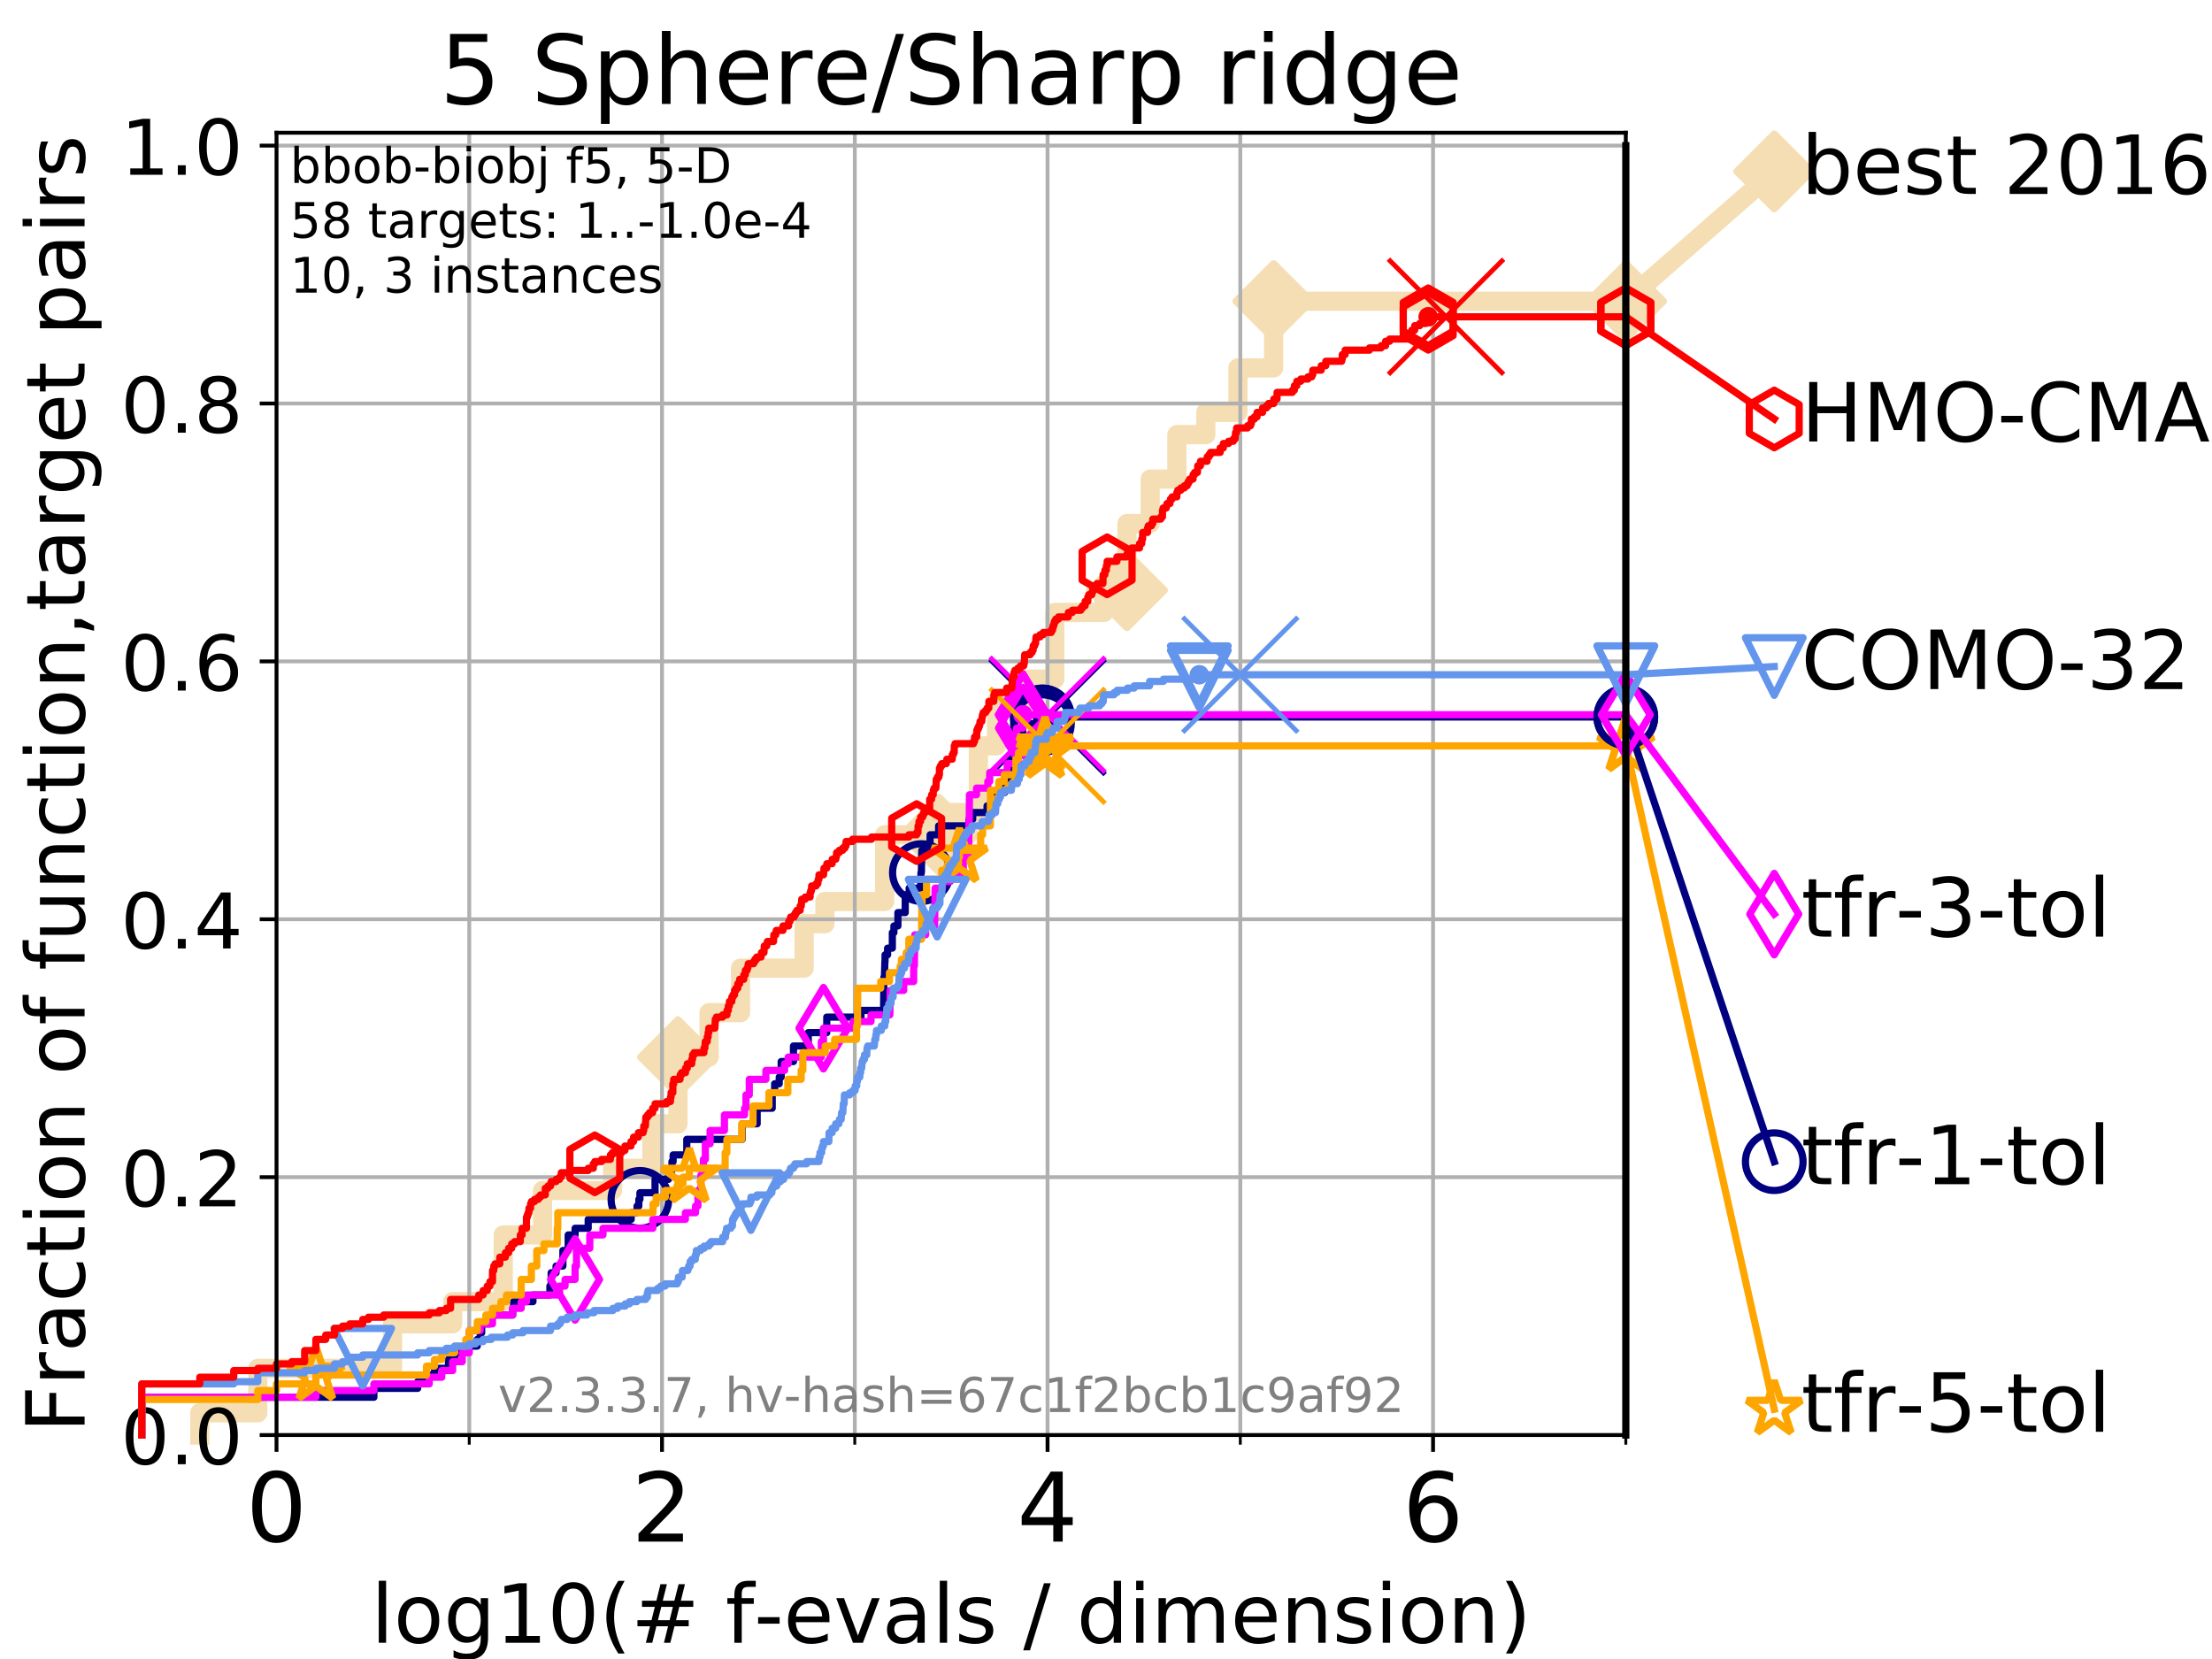 <?xml version="1.0" encoding="utf-8" standalone="no"?>
<!DOCTYPE svg PUBLIC "-//W3C//DTD SVG 1.1//EN"
  "http://www.w3.org/Graphics/SVG/1.1/DTD/svg11.dtd">
<!-- Created with matplotlib (https://matplotlib.org/) -->
<svg height="345.6pt" version="1.1" viewBox="0 0 460.8 345.6" width="460.8pt" xmlns="http://www.w3.org/2000/svg" xmlns:xlink="http://www.w3.org/1999/xlink">
 <defs>
  <style type="text/css">
*{stroke-linecap:butt;stroke-linejoin:round;}
  </style>
 </defs>
 <g id="figure_1">
  <g id="patch_1">
   <path d="M 0 345.6 
L 460.8 345.6 
L 460.8 0 
L 0 0 
z
" style="fill:#ffffff;"/>
  </g>
  <g id="axes_1">
   <g id="patch_2">
    <path d="M 57.6 298.944 
L 338.688 298.944 
L 338.688 27.648 
L 57.6 27.648 
z
" style="fill:#ffffff;"/>
   </g>
   <g id="line2d_1">
    <path d="M 41.621 298.944 
L 41.621 294.313 
L 53.709 294.313 
L 53.709 285.05 
L 81.776 285.05 
L 81.776 275.788 
L 94.295 275.788 
L 94.295 271.157 
L 104.826 271.157 
L 104.826 257.263 
L 113.023 257.263 
L 113.023 248.001 
L 127.611 248.001 
L 127.611 243.37 
L 135.8 243.37 
L 135.8 234.107 
L 141.235 234.107 
L 141.235 220.214 
L 147.71 220.214 
L 147.71 210.951 
L 154.263 210.951 
L 154.263 201.689 
L 167.513 201.689 
L 167.513 192.426 
L 171.851 192.426 
L 171.851 187.795 
L 184.284 187.795 
L 184.284 173.901 
L 195.628 173.901 
L 195.628 169.27 
L 203.816 169.27 
L 203.816 155.377 
L 207.596 155.377 
L 207.596 146.114 
L 213.374 146.114 
L 213.374 141.483 
L 219.733 141.483 
L 219.733 127.589 
L 229.956 127.589 
L 229.956 122.958 
L 234.766 122.958 
L 234.766 109.065 
L 239.607 109.065 
L 239.607 99.802 
L 245.162 99.802 
L 245.162 90.54 
L 251.19 90.54 
L 251.19 85.909 
L 257.885 85.909 
L 257.885 76.646 
L 265.319 76.646 
L 265.319 62.753 
L 338.688 62.753 
" style="fill:none;stroke:#f5deb3;stroke-linecap:square;stroke-width:4;"/>
   </g>
   <g id="line2d_2">
    <defs>
     <path d="M 0 7.778 
L 7.778 0 
L 0 -7.778 
L -7.778 0 
z
" id="m8b075941bd" style="stroke:#f5deb3;stroke-linejoin:miter;stroke-width:1.5;"/>
    </defs>
    <g>
     <use style="fill:#f5deb3;stroke:#f5deb3;stroke-linejoin:miter;stroke-width:1.5;" x="141.235" xlink:href="#m8b075941bd" y="220.214"/>
     <use style="fill:#f5deb3;stroke:#f5deb3;stroke-linejoin:miter;stroke-width:1.5;" x="195.628" xlink:href="#m8b075941bd" y="173.901"/>
     <use style="fill:#f5deb3;stroke:#f5deb3;stroke-linejoin:miter;stroke-width:1.5;" x="234.766" xlink:href="#m8b075941bd" y="122.958"/>
     <use style="fill:#f5deb3;stroke:#f5deb3;stroke-linejoin:miter;stroke-width:1.5;" x="265.319" xlink:href="#m8b075941bd" y="62.753"/>
     <use style="fill:#f5deb3;stroke:#f5deb3;stroke-linejoin:miter;stroke-width:1.5;" x="265.319" xlink:href="#m8b075941bd" y="62.753"/>
     <use style="fill:#f5deb3;stroke:#f5deb3;stroke-linejoin:miter;stroke-width:1.5;" x="338.688" xlink:href="#m8b075941bd" y="62.753"/>
    </g>
   </g>
   <g id="line2d_3">
    <path style="fill:none;stroke:#f5deb3;stroke-linecap:square;stroke-width:4;"/>
    <g/>
   </g>
   <g id="line2d_4">
    <path d="M 338.688 62.753 
L 369.608 35.706 
" style="fill:none;stroke:#f5deb3;stroke-linecap:square;stroke-width:4;"/>
    <g>
     <use style="fill:#f5deb3;stroke:#f5deb3;stroke-linejoin:miter;stroke-width:1.5;" x="338.688" xlink:href="#m8b075941bd" y="62.753"/>
     <use style="fill:#f5deb3;stroke:#f5deb3;stroke-linejoin:miter;stroke-width:1.5;" x="369.608" xlink:href="#m8b075941bd" y="35.706"/>
    </g>
   </g>
   <g id="matplotlib.axis_1">
    <g id="xtick_1">
     <g id="line2d_5">
      <path clip-path="url(#p8c0cd227e4)" d="M 57.6 298.944 
L 57.6 27.648 
" style="fill:none;stroke:#b0b0b0;stroke-linecap:square;stroke-width:0.8;"/>
     </g>
     <g id="line2d_6">
      <defs>
       <path d="M 0 0 
L 0 3.5 
" id="m98007dbe3d" style="stroke:#000000;stroke-width:0.8;"/>
      </defs>
      <g>
       <use style="stroke:#000000;stroke-width:0.8;" x="57.6" xlink:href="#m98007dbe3d" y="298.944"/>
      </g>
     </g>
     <g id="text_1">
      <!-- 0 -->
      <defs>
       <path d="M 31.781 66.406 
Q 24.172 66.406 20.328 58.906 
Q 16.5 51.422 16.5 36.375 
Q 16.5 21.391 20.328 13.891 
Q 24.172 6.391 31.781 6.391 
Q 39.453 6.391 43.281 13.891 
Q 47.125 21.391 47.125 36.375 
Q 47.125 51.422 43.281 58.906 
Q 39.453 66.406 31.781 66.406 
z
M 31.781 74.219 
Q 44.047 74.219 50.516 64.516 
Q 56.984 54.828 56.984 36.375 
Q 56.984 17.969 50.516 8.266 
Q 44.047 -1.422 31.781 -1.422 
Q 19.531 -1.422 13.062 8.266 
Q 6.594 17.969 6.594 36.375 
Q 6.594 54.828 13.062 64.516 
Q 19.531 74.219 31.781 74.219 
z
" id="DejaVuSans-48"/>
      </defs>
      <g transform="translate(51.237 321.141)scale(0.2 -0.2)">
       <use xlink:href="#DejaVuSans-48"/>
      </g>
     </g>
    </g>
    <g id="xtick_2">
     <g id="line2d_7">
      <path clip-path="url(#p8c0cd227e4)" d="M 137.911 298.944 
L 137.911 27.648 
" style="fill:none;stroke:#b0b0b0;stroke-linecap:square;stroke-width:0.8;"/>
     </g>
     <g id="line2d_8">
      <g>
       <use style="stroke:#000000;stroke-width:0.8;" x="137.911" xlink:href="#m98007dbe3d" y="298.944"/>
      </g>
     </g>
     <g id="text_2">
      <!-- 2 -->
      <defs>
       <path d="M 19.188 8.297 
L 53.609 8.297 
L 53.609 0 
L 7.328 0 
L 7.328 8.297 
Q 12.938 14.109 22.625 23.891 
Q 32.328 33.688 34.812 36.531 
Q 39.547 41.844 41.422 45.531 
Q 43.312 49.219 43.312 52.781 
Q 43.312 58.594 39.234 62.25 
Q 35.156 65.922 28.609 65.922 
Q 23.969 65.922 18.812 64.312 
Q 13.672 62.703 7.812 59.422 
L 7.812 69.391 
Q 13.766 71.781 18.938 73 
Q 24.125 74.219 28.422 74.219 
Q 39.75 74.219 46.484 68.547 
Q 53.219 62.891 53.219 53.422 
Q 53.219 48.922 51.531 44.891 
Q 49.859 40.875 45.406 35.406 
Q 44.188 33.984 37.641 27.219 
Q 31.109 20.453 19.188 8.297 
z
" id="DejaVuSans-50"/>
      </defs>
      <g transform="translate(131.548 321.141)scale(0.2 -0.2)">
       <use xlink:href="#DejaVuSans-50"/>
      </g>
     </g>
    </g>
    <g id="xtick_3">
     <g id="line2d_9">
      <path clip-path="url(#p8c0cd227e4)" d="M 218.222 298.944 
L 218.222 27.648 
" style="fill:none;stroke:#b0b0b0;stroke-linecap:square;stroke-width:0.8;"/>
     </g>
     <g id="line2d_10">
      <g>
       <use style="stroke:#000000;stroke-width:0.8;" x="218.222" xlink:href="#m98007dbe3d" y="298.944"/>
      </g>
     </g>
     <g id="text_3">
      <!-- 4 -->
      <defs>
       <path d="M 37.797 64.312 
L 12.891 25.391 
L 37.797 25.391 
z
M 35.203 72.906 
L 47.609 72.906 
L 47.609 25.391 
L 58.016 25.391 
L 58.016 17.188 
L 47.609 17.188 
L 47.609 0 
L 37.797 0 
L 37.797 17.188 
L 4.891 17.188 
L 4.891 26.703 
z
" id="DejaVuSans-52"/>
      </defs>
      <g transform="translate(211.859 321.141)scale(0.2 -0.2)">
       <use xlink:href="#DejaVuSans-52"/>
      </g>
     </g>
    </g>
    <g id="xtick_4">
     <g id="line2d_11">
      <path clip-path="url(#p8c0cd227e4)" d="M 298.533 298.944 
L 298.533 27.648 
" style="fill:none;stroke:#b0b0b0;stroke-linecap:square;stroke-width:0.8;"/>
     </g>
     <g id="line2d_12">
      <g>
       <use style="stroke:#000000;stroke-width:0.8;" x="298.533" xlink:href="#m98007dbe3d" y="298.944"/>
      </g>
     </g>
     <g id="text_4">
      <!-- 6 -->
      <defs>
       <path d="M 33.016 40.375 
Q 26.375 40.375 22.484 35.828 
Q 18.609 31.297 18.609 23.391 
Q 18.609 15.531 22.484 10.953 
Q 26.375 6.391 33.016 6.391 
Q 39.656 6.391 43.531 10.953 
Q 47.406 15.531 47.406 23.391 
Q 47.406 31.297 43.531 35.828 
Q 39.656 40.375 33.016 40.375 
z
M 52.594 71.297 
L 52.594 62.312 
Q 48.875 64.062 45.094 64.984 
Q 41.312 65.922 37.594 65.922 
Q 27.828 65.922 22.672 59.328 
Q 17.531 52.734 16.797 39.406 
Q 19.672 43.656 24.016 45.922 
Q 28.375 48.188 33.594 48.188 
Q 44.578 48.188 50.953 41.516 
Q 57.328 34.859 57.328 23.391 
Q 57.328 12.156 50.688 5.359 
Q 44.047 -1.422 33.016 -1.422 
Q 20.359 -1.422 13.672 8.266 
Q 6.984 17.969 6.984 36.375 
Q 6.984 53.656 15.188 63.938 
Q 23.391 74.219 37.203 74.219 
Q 40.922 74.219 44.703 73.484 
Q 48.484 72.75 52.594 71.297 
z
" id="DejaVuSans-54"/>
      </defs>
      <g transform="translate(292.17 321.141)scale(0.2 -0.2)">
       <use xlink:href="#DejaVuSans-54"/>
      </g>
     </g>
    </g>
    <g id="xtick_5">
     <g id="line2d_13">
      <path clip-path="url(#p8c0cd227e4)" d="M 97.755 298.944 
L 97.755 27.648 
" style="fill:none;stroke:#b0b0b0;stroke-linecap:square;stroke-width:0.8;"/>
     </g>
     <g id="line2d_14">
      <defs>
       <path d="M 0 0 
L 0 2 
" id="m52ea2ce684" style="stroke:#000000;stroke-width:0.6;"/>
      </defs>
      <g>
       <use style="stroke:#000000;stroke-width:0.6;" x="97.755" xlink:href="#m52ea2ce684" y="298.944"/>
      </g>
     </g>
    </g>
    <g id="xtick_6">
     <g id="line2d_15">
      <path clip-path="url(#p8c0cd227e4)" d="M 178.066 298.944 
L 178.066 27.648 
" style="fill:none;stroke:#b0b0b0;stroke-linecap:square;stroke-width:0.8;"/>
     </g>
     <g id="line2d_16">
      <g>
       <use style="stroke:#000000;stroke-width:0.6;" x="178.066" xlink:href="#m52ea2ce684" y="298.944"/>
      </g>
     </g>
    </g>
    <g id="xtick_7">
     <g id="line2d_17">
      <path clip-path="url(#p8c0cd227e4)" d="M 258.377 298.944 
L 258.377 27.648 
" style="fill:none;stroke:#b0b0b0;stroke-linecap:square;stroke-width:0.8;"/>
     </g>
     <g id="line2d_18">
      <g>
       <use style="stroke:#000000;stroke-width:0.6;" x="258.377" xlink:href="#m52ea2ce684" y="298.944"/>
      </g>
     </g>
    </g>
    <g id="xtick_8">
     <g id="line2d_19">
      <path clip-path="url(#p8c0cd227e4)" d="M 338.688 298.944 
L 338.688 27.648 
" style="fill:none;stroke:#b0b0b0;stroke-linecap:square;stroke-width:0.8;"/>
     </g>
     <g id="line2d_20">
      <g>
       <use style="stroke:#000000;stroke-width:0.6;" x="338.688" xlink:href="#m52ea2ce684" y="298.944"/>
      </g>
     </g>
    </g>
    <g id="text_5">
     <!-- log10(# f-evals / dimension) -->
     <defs>
      <path d="M 9.422 75.984 
L 18.406 75.984 
L 18.406 0 
L 9.422 0 
z
" id="DejaVuSans-108"/>
      <path d="M 30.609 48.391 
Q 23.391 48.391 19.188 42.75 
Q 14.984 37.109 14.984 27.297 
Q 14.984 17.484 19.156 11.844 
Q 23.344 6.203 30.609 6.203 
Q 37.797 6.203 41.984 11.859 
Q 46.188 17.531 46.188 27.297 
Q 46.188 37.016 41.984 42.703 
Q 37.797 48.391 30.609 48.391 
z
M 30.609 56 
Q 42.328 56 49.016 48.375 
Q 55.719 40.766 55.719 27.297 
Q 55.719 13.875 49.016 6.219 
Q 42.328 -1.422 30.609 -1.422 
Q 18.844 -1.422 12.172 6.219 
Q 5.516 13.875 5.516 27.297 
Q 5.516 40.766 12.172 48.375 
Q 18.844 56 30.609 56 
z
" id="DejaVuSans-111"/>
      <path d="M 45.406 27.984 
Q 45.406 37.75 41.375 43.109 
Q 37.359 48.484 30.078 48.484 
Q 22.859 48.484 18.828 43.109 
Q 14.797 37.75 14.797 27.984 
Q 14.797 18.266 18.828 12.891 
Q 22.859 7.516 30.078 7.516 
Q 37.359 7.516 41.375 12.891 
Q 45.406 18.266 45.406 27.984 
z
M 54.391 6.781 
Q 54.391 -7.172 48.188 -13.984 
Q 42 -20.797 29.203 -20.797 
Q 24.469 -20.797 20.266 -20.094 
Q 16.062 -19.391 12.109 -17.922 
L 12.109 -9.188 
Q 16.062 -11.328 19.922 -12.344 
Q 23.781 -13.375 27.781 -13.375 
Q 36.625 -13.375 41.016 -8.766 
Q 45.406 -4.156 45.406 5.172 
L 45.406 9.625 
Q 42.625 4.781 38.281 2.391 
Q 33.938 0 27.875 0 
Q 17.828 0 11.672 7.656 
Q 5.516 15.328 5.516 27.984 
Q 5.516 40.672 11.672 48.328 
Q 17.828 56 27.875 56 
Q 33.938 56 38.281 53.609 
Q 42.625 51.219 45.406 46.391 
L 45.406 54.688 
L 54.391 54.688 
z
" id="DejaVuSans-103"/>
      <path d="M 12.406 8.297 
L 28.516 8.297 
L 28.516 63.922 
L 10.984 60.406 
L 10.984 69.391 
L 28.422 72.906 
L 38.281 72.906 
L 38.281 8.297 
L 54.391 8.297 
L 54.391 0 
L 12.406 0 
z
" id="DejaVuSans-49"/>
      <path d="M 31 75.875 
Q 24.469 64.656 21.281 53.656 
Q 18.109 42.672 18.109 31.391 
Q 18.109 20.125 21.312 9.062 
Q 24.516 -2 31 -13.188 
L 23.188 -13.188 
Q 15.875 -1.703 12.234 9.375 
Q 8.594 20.453 8.594 31.391 
Q 8.594 42.281 12.203 53.312 
Q 15.828 64.359 23.188 75.875 
z
" id="DejaVuSans-40"/>
      <path d="M 51.125 44 
L 36.922 44 
L 32.812 27.688 
L 47.125 27.688 
z
M 43.797 71.781 
L 38.719 51.516 
L 52.984 51.516 
L 58.109 71.781 
L 65.922 71.781 
L 60.891 51.516 
L 76.125 51.516 
L 76.125 44 
L 58.984 44 
L 54.984 27.688 
L 70.516 27.688 
L 70.516 20.219 
L 53.078 20.219 
L 48 0 
L 40.188 0 
L 45.219 20.219 
L 30.906 20.219 
L 25.875 0 
L 18.016 0 
L 23.094 20.219 
L 7.719 20.219 
L 7.719 27.688 
L 24.906 27.688 
L 29 44 
L 13.281 44 
L 13.281 51.516 
L 30.906 51.516 
L 35.891 71.781 
z
" id="DejaVuSans-35"/>
      <path id="DejaVuSans-32"/>
      <path d="M 37.109 75.984 
L 37.109 68.5 
L 28.516 68.5 
Q 23.688 68.5 21.797 66.547 
Q 19.922 64.594 19.922 59.516 
L 19.922 54.688 
L 34.719 54.688 
L 34.719 47.703 
L 19.922 47.703 
L 19.922 0 
L 10.891 0 
L 10.891 47.703 
L 2.297 47.703 
L 2.297 54.688 
L 10.891 54.688 
L 10.891 58.5 
Q 10.891 67.625 15.141 71.797 
Q 19.391 75.984 28.609 75.984 
z
" id="DejaVuSans-102"/>
      <path d="M 4.891 31.391 
L 31.203 31.391 
L 31.203 23.391 
L 4.891 23.391 
z
" id="DejaVuSans-45"/>
      <path d="M 56.203 29.594 
L 56.203 25.203 
L 14.891 25.203 
Q 15.484 15.922 20.484 11.062 
Q 25.484 6.203 34.422 6.203 
Q 39.594 6.203 44.453 7.469 
Q 49.312 8.734 54.109 11.281 
L 54.109 2.781 
Q 49.266 0.734 44.188 -0.344 
Q 39.109 -1.422 33.891 -1.422 
Q 20.797 -1.422 13.156 6.188 
Q 5.516 13.812 5.516 26.812 
Q 5.516 40.234 12.766 48.109 
Q 20.016 56 32.328 56 
Q 43.359 56 49.781 48.891 
Q 56.203 41.797 56.203 29.594 
z
M 47.219 32.234 
Q 47.125 39.594 43.094 43.984 
Q 39.062 48.391 32.422 48.391 
Q 24.906 48.391 20.391 44.141 
Q 15.875 39.891 15.188 32.172 
z
" id="DejaVuSans-101"/>
      <path d="M 2.984 54.688 
L 12.5 54.688 
L 29.594 8.797 
L 46.688 54.688 
L 56.203 54.688 
L 35.688 0 
L 23.484 0 
z
" id="DejaVuSans-118"/>
      <path d="M 34.281 27.484 
Q 23.391 27.484 19.188 25 
Q 14.984 22.516 14.984 16.5 
Q 14.984 11.719 18.141 8.906 
Q 21.297 6.109 26.703 6.109 
Q 34.188 6.109 38.703 11.406 
Q 43.219 16.703 43.219 25.484 
L 43.219 27.484 
z
M 52.203 31.203 
L 52.203 0 
L 43.219 0 
L 43.219 8.297 
Q 40.141 3.328 35.547 0.953 
Q 30.953 -1.422 24.312 -1.422 
Q 15.922 -1.422 10.953 3.297 
Q 6 8.016 6 15.922 
Q 6 25.141 12.172 29.828 
Q 18.359 34.516 30.609 34.516 
L 43.219 34.516 
L 43.219 35.406 
Q 43.219 41.609 39.141 45 
Q 35.062 48.391 27.688 48.391 
Q 23 48.391 18.547 47.266 
Q 14.109 46.141 10.016 43.891 
L 10.016 52.203 
Q 14.938 54.109 19.578 55.047 
Q 24.219 56 28.609 56 
Q 40.484 56 46.344 49.844 
Q 52.203 43.703 52.203 31.203 
z
" id="DejaVuSans-97"/>
      <path d="M 44.281 53.078 
L 44.281 44.578 
Q 40.484 46.531 36.375 47.5 
Q 32.281 48.484 27.875 48.484 
Q 21.188 48.484 17.844 46.438 
Q 14.5 44.391 14.5 40.281 
Q 14.5 37.156 16.891 35.375 
Q 19.281 33.594 26.516 31.984 
L 29.594 31.297 
Q 39.156 29.25 43.188 25.516 
Q 47.219 21.781 47.219 15.094 
Q 47.219 7.469 41.188 3.016 
Q 35.156 -1.422 24.609 -1.422 
Q 20.219 -1.422 15.453 -0.562 
Q 10.688 0.297 5.422 2 
L 5.422 11.281 
Q 10.406 8.688 15.234 7.391 
Q 20.062 6.109 24.812 6.109 
Q 31.156 6.109 34.562 8.281 
Q 37.984 10.453 37.984 14.406 
Q 37.984 18.062 35.516 20.016 
Q 33.062 21.969 24.703 23.781 
L 21.578 24.516 
Q 13.234 26.266 9.516 29.906 
Q 5.812 33.547 5.812 39.891 
Q 5.812 47.609 11.281 51.797 
Q 16.75 56 26.812 56 
Q 31.781 56 36.172 55.266 
Q 40.578 54.547 44.281 53.078 
z
" id="DejaVuSans-115"/>
      <path d="M 25.391 72.906 
L 33.688 72.906 
L 8.297 -9.281 
L 0 -9.281 
z
" id="DejaVuSans-47"/>
      <path d="M 45.406 46.391 
L 45.406 75.984 
L 54.391 75.984 
L 54.391 0 
L 45.406 0 
L 45.406 8.203 
Q 42.578 3.328 38.25 0.953 
Q 33.938 -1.422 27.875 -1.422 
Q 17.969 -1.422 11.734 6.484 
Q 5.516 14.406 5.516 27.297 
Q 5.516 40.188 11.734 48.094 
Q 17.969 56 27.875 56 
Q 33.938 56 38.25 53.625 
Q 42.578 51.266 45.406 46.391 
z
M 14.797 27.297 
Q 14.797 17.391 18.875 11.75 
Q 22.953 6.109 30.078 6.109 
Q 37.203 6.109 41.297 11.75 
Q 45.406 17.391 45.406 27.297 
Q 45.406 37.203 41.297 42.844 
Q 37.203 48.484 30.078 48.484 
Q 22.953 48.484 18.875 42.844 
Q 14.797 37.203 14.797 27.297 
z
" id="DejaVuSans-100"/>
      <path d="M 9.422 54.688 
L 18.406 54.688 
L 18.406 0 
L 9.422 0 
z
M 9.422 75.984 
L 18.406 75.984 
L 18.406 64.594 
L 9.422 64.594 
z
" id="DejaVuSans-105"/>
      <path d="M 52 44.188 
Q 55.375 50.25 60.062 53.125 
Q 64.75 56 71.094 56 
Q 79.641 56 84.281 50.016 
Q 88.922 44.047 88.922 33.016 
L 88.922 0 
L 79.891 0 
L 79.891 32.719 
Q 79.891 40.578 77.094 44.375 
Q 74.312 48.188 68.609 48.188 
Q 61.625 48.188 57.562 43.547 
Q 53.516 38.922 53.516 30.906 
L 53.516 0 
L 44.484 0 
L 44.484 32.719 
Q 44.484 40.625 41.703 44.406 
Q 38.922 48.188 33.109 48.188 
Q 26.219 48.188 22.156 43.531 
Q 18.109 38.875 18.109 30.906 
L 18.109 0 
L 9.078 0 
L 9.078 54.688 
L 18.109 54.688 
L 18.109 46.188 
Q 21.188 51.219 25.484 53.609 
Q 29.781 56 35.688 56 
Q 41.656 56 45.828 52.969 
Q 50 49.953 52 44.188 
z
" id="DejaVuSans-109"/>
      <path d="M 54.891 33.016 
L 54.891 0 
L 45.906 0 
L 45.906 32.719 
Q 45.906 40.484 42.875 44.328 
Q 39.844 48.188 33.797 48.188 
Q 26.516 48.188 22.312 43.547 
Q 18.109 38.922 18.109 30.906 
L 18.109 0 
L 9.078 0 
L 9.078 54.688 
L 18.109 54.688 
L 18.109 46.188 
Q 21.344 51.125 25.703 53.562 
Q 30.078 56 35.797 56 
Q 45.219 56 50.047 50.172 
Q 54.891 44.344 54.891 33.016 
z
" id="DejaVuSans-110"/>
      <path d="M 8.016 75.875 
L 15.828 75.875 
Q 23.141 64.359 26.781 53.312 
Q 30.422 42.281 30.422 31.391 
Q 30.422 20.453 26.781 9.375 
Q 23.141 -1.703 15.828 -13.188 
L 8.016 -13.188 
Q 14.5 -2 17.703 9.062 
Q 20.906 20.125 20.906 31.391 
Q 20.906 42.672 17.703 53.656 
Q 14.5 64.656 8.016 75.875 
z
" id="DejaVuSans-41"/>
     </defs>
     <g transform="translate(77.303 342.218)scale(0.17 -0.17)">
      <use xlink:href="#DejaVuSans-108"/>
      <use x="27.783" xlink:href="#DejaVuSans-111"/>
      <use x="88.965" xlink:href="#DejaVuSans-103"/>
      <use x="152.441" xlink:href="#DejaVuSans-49"/>
      <use x="216.064" xlink:href="#DejaVuSans-48"/>
      <use x="279.688" xlink:href="#DejaVuSans-40"/>
      <use x="318.701" xlink:href="#DejaVuSans-35"/>
      <use x="402.49" xlink:href="#DejaVuSans-32"/>
      <use x="434.277" xlink:href="#DejaVuSans-102"/>
      <use x="469.404" xlink:href="#DejaVuSans-45"/>
      <use x="505.488" xlink:href="#DejaVuSans-101"/>
      <use x="567.012" xlink:href="#DejaVuSans-118"/>
      <use x="626.191" xlink:href="#DejaVuSans-97"/>
      <use x="687.471" xlink:href="#DejaVuSans-108"/>
      <use x="715.254" xlink:href="#DejaVuSans-115"/>
      <use x="767.354" xlink:href="#DejaVuSans-32"/>
      <use x="799.141" xlink:href="#DejaVuSans-47"/>
      <use x="832.832" xlink:href="#DejaVuSans-32"/>
      <use x="864.619" xlink:href="#DejaVuSans-100"/>
      <use x="928.096" xlink:href="#DejaVuSans-105"/>
      <use x="955.879" xlink:href="#DejaVuSans-109"/>
      <use x="1053.291" xlink:href="#DejaVuSans-101"/>
      <use x="1114.814" xlink:href="#DejaVuSans-110"/>
      <use x="1178.193" xlink:href="#DejaVuSans-115"/>
      <use x="1230.293" xlink:href="#DejaVuSans-105"/>
      <use x="1258.076" xlink:href="#DejaVuSans-111"/>
      <use x="1319.258" xlink:href="#DejaVuSans-110"/>
      <use x="1382.637" xlink:href="#DejaVuSans-41"/>
     </g>
    </g>
   </g>
   <g id="matplotlib.axis_2">
    <g id="ytick_1">
     <g id="line2d_21">
      <path clip-path="url(#p8c0cd227e4)" d="M 57.6 298.944 
L 338.688 298.944 
" style="fill:none;stroke:#b0b0b0;stroke-linecap:square;stroke-width:0.8;"/>
     </g>
     <g id="line2d_22">
      <defs>
       <path d="M 0 0 
L -3.5 0 
" id="m10e36313a7" style="stroke:#000000;stroke-width:0.8;"/>
      </defs>
      <g>
       <use style="stroke:#000000;stroke-width:0.8;" x="57.6" xlink:href="#m10e36313a7" y="298.944"/>
      </g>
     </g>
     <g id="text_6">
      <!-- 0.0 -->
      <defs>
       <path d="M 10.688 12.406 
L 21 12.406 
L 21 0 
L 10.688 0 
z
" id="DejaVuSans-46"/>
      </defs>
      <g transform="translate(25.155 305.023)scale(0.16 -0.16)">
       <use xlink:href="#DejaVuSans-48"/>
       <use x="63.623" xlink:href="#DejaVuSans-46"/>
       <use x="95.41" xlink:href="#DejaVuSans-48"/>
      </g>
     </g>
    </g>
    <g id="ytick_2">
     <g id="line2d_23">
      <path clip-path="url(#p8c0cd227e4)" d="M 57.6 245.222 
L 338.688 245.222 
" style="fill:none;stroke:#b0b0b0;stroke-linecap:square;stroke-width:0.8;"/>
     </g>
     <g id="line2d_24">
      <g>
       <use style="stroke:#000000;stroke-width:0.8;" x="57.6" xlink:href="#m10e36313a7" y="245.222"/>
      </g>
     </g>
     <g id="text_7">
      <!-- 0.2 -->
      <g transform="translate(25.155 251.301)scale(0.16 -0.16)">
       <use xlink:href="#DejaVuSans-48"/>
       <use x="63.623" xlink:href="#DejaVuSans-46"/>
       <use x="95.41" xlink:href="#DejaVuSans-50"/>
      </g>
     </g>
    </g>
    <g id="ytick_3">
     <g id="line2d_25">
      <path clip-path="url(#p8c0cd227e4)" d="M 57.6 191.5 
L 338.688 191.5 
" style="fill:none;stroke:#b0b0b0;stroke-linecap:square;stroke-width:0.8;"/>
     </g>
     <g id="line2d_26">
      <g>
       <use style="stroke:#000000;stroke-width:0.8;" x="57.6" xlink:href="#m10e36313a7" y="191.5"/>
      </g>
     </g>
     <g id="text_8">
      <!-- 0.4 -->
      <g transform="translate(25.155 197.579)scale(0.16 -0.16)">
       <use xlink:href="#DejaVuSans-48"/>
       <use x="63.623" xlink:href="#DejaVuSans-46"/>
       <use x="95.41" xlink:href="#DejaVuSans-52"/>
      </g>
     </g>
    </g>
    <g id="ytick_4">
     <g id="line2d_27">
      <path clip-path="url(#p8c0cd227e4)" d="M 57.6 137.778 
L 338.688 137.778 
" style="fill:none;stroke:#b0b0b0;stroke-linecap:square;stroke-width:0.8;"/>
     </g>
     <g id="line2d_28">
      <g>
       <use style="stroke:#000000;stroke-width:0.8;" x="57.6" xlink:href="#m10e36313a7" y="137.778"/>
      </g>
     </g>
     <g id="text_9">
      <!-- 0.6 -->
      <g transform="translate(25.155 143.857)scale(0.16 -0.16)">
       <use xlink:href="#DejaVuSans-48"/>
       <use x="63.623" xlink:href="#DejaVuSans-46"/>
       <use x="95.41" xlink:href="#DejaVuSans-54"/>
      </g>
     </g>
    </g>
    <g id="ytick_5">
     <g id="line2d_29">
      <path clip-path="url(#p8c0cd227e4)" d="M 57.6 84.056 
L 338.688 84.056 
" style="fill:none;stroke:#b0b0b0;stroke-linecap:square;stroke-width:0.8;"/>
     </g>
     <g id="line2d_30">
      <g>
       <use style="stroke:#000000;stroke-width:0.8;" x="57.6" xlink:href="#m10e36313a7" y="84.056"/>
      </g>
     </g>
     <g id="text_10">
      <!-- 0.8 -->
      <defs>
       <path d="M 31.781 34.625 
Q 24.75 34.625 20.719 30.859 
Q 16.703 27.094 16.703 20.516 
Q 16.703 13.922 20.719 10.156 
Q 24.75 6.391 31.781 6.391 
Q 38.812 6.391 42.859 10.172 
Q 46.922 13.969 46.922 20.516 
Q 46.922 27.094 42.891 30.859 
Q 38.875 34.625 31.781 34.625 
z
M 21.922 38.812 
Q 15.578 40.375 12.031 44.719 
Q 8.5 49.078 8.5 55.328 
Q 8.5 64.062 14.719 69.141 
Q 20.953 74.219 31.781 74.219 
Q 42.672 74.219 48.875 69.141 
Q 55.078 64.062 55.078 55.328 
Q 55.078 49.078 51.531 44.719 
Q 48 40.375 41.703 38.812 
Q 48.828 37.156 52.797 32.312 
Q 56.781 27.484 56.781 20.516 
Q 56.781 9.906 50.312 4.234 
Q 43.844 -1.422 31.781 -1.422 
Q 19.734 -1.422 13.25 4.234 
Q 6.781 9.906 6.781 20.516 
Q 6.781 27.484 10.781 32.312 
Q 14.797 37.156 21.922 38.812 
z
M 18.312 54.391 
Q 18.312 48.734 21.844 45.562 
Q 25.391 42.391 31.781 42.391 
Q 38.141 42.391 41.719 45.562 
Q 45.312 48.734 45.312 54.391 
Q 45.312 60.062 41.719 63.234 
Q 38.141 66.406 31.781 66.406 
Q 25.391 66.406 21.844 63.234 
Q 18.312 60.062 18.312 54.391 
z
" id="DejaVuSans-56"/>
      </defs>
      <g transform="translate(25.155 90.135)scale(0.16 -0.16)">
       <use xlink:href="#DejaVuSans-48"/>
       <use x="63.623" xlink:href="#DejaVuSans-46"/>
       <use x="95.41" xlink:href="#DejaVuSans-56"/>
      </g>
     </g>
    </g>
    <g id="ytick_6">
     <g id="line2d_31">
      <path clip-path="url(#p8c0cd227e4)" d="M 57.6 30.334 
L 338.688 30.334 
" style="fill:none;stroke:#b0b0b0;stroke-linecap:square;stroke-width:0.8;"/>
     </g>
     <g id="line2d_32">
      <g>
       <use style="stroke:#000000;stroke-width:0.8;" x="57.6" xlink:href="#m10e36313a7" y="30.334"/>
      </g>
     </g>
     <g id="text_11">
      <!-- 1.0 -->
      <g transform="translate(25.155 36.413)scale(0.16 -0.16)">
       <use xlink:href="#DejaVuSans-49"/>
       <use x="63.623" xlink:href="#DejaVuSans-46"/>
       <use x="95.41" xlink:href="#DejaVuSans-48"/>
      </g>
     </g>
    </g>
    <g id="text_12">
     <!-- Fraction of function,target pairs -->
     <defs>
      <path d="M 9.812 72.906 
L 51.703 72.906 
L 51.703 64.594 
L 19.672 64.594 
L 19.672 43.109 
L 48.578 43.109 
L 48.578 34.812 
L 19.672 34.812 
L 19.672 0 
L 9.812 0 
z
" id="DejaVuSans-70"/>
      <path d="M 41.109 46.297 
Q 39.594 47.172 37.812 47.578 
Q 36.031 48 33.891 48 
Q 26.266 48 22.188 43.047 
Q 18.109 38.094 18.109 28.812 
L 18.109 0 
L 9.078 0 
L 9.078 54.688 
L 18.109 54.688 
L 18.109 46.188 
Q 20.953 51.172 25.484 53.578 
Q 30.031 56 36.531 56 
Q 37.453 56 38.578 55.875 
Q 39.703 55.766 41.062 55.516 
z
" id="DejaVuSans-114"/>
      <path d="M 48.781 52.594 
L 48.781 44.188 
Q 44.969 46.297 41.141 47.344 
Q 37.312 48.391 33.406 48.391 
Q 24.656 48.391 19.812 42.844 
Q 14.984 37.312 14.984 27.297 
Q 14.984 17.281 19.812 11.734 
Q 24.656 6.203 33.406 6.203 
Q 37.312 6.203 41.141 7.25 
Q 44.969 8.297 48.781 10.406 
L 48.781 2.094 
Q 45.016 0.344 40.984 -0.531 
Q 36.969 -1.422 32.422 -1.422 
Q 20.062 -1.422 12.781 6.344 
Q 5.516 14.109 5.516 27.297 
Q 5.516 40.672 12.859 48.328 
Q 20.219 56 33.016 56 
Q 37.156 56 41.109 55.141 
Q 45.062 54.297 48.781 52.594 
z
" id="DejaVuSans-99"/>
      <path d="M 18.312 70.219 
L 18.312 54.688 
L 36.812 54.688 
L 36.812 47.703 
L 18.312 47.703 
L 18.312 18.016 
Q 18.312 11.328 20.141 9.422 
Q 21.969 7.516 27.594 7.516 
L 36.812 7.516 
L 36.812 0 
L 27.594 0 
Q 17.188 0 13.234 3.875 
Q 9.281 7.766 9.281 18.016 
L 9.281 47.703 
L 2.688 47.703 
L 2.688 54.688 
L 9.281 54.688 
L 9.281 70.219 
z
" id="DejaVuSans-116"/>
      <path d="M 8.5 21.578 
L 8.5 54.688 
L 17.484 54.688 
L 17.484 21.922 
Q 17.484 14.156 20.5 10.266 
Q 23.531 6.391 29.594 6.391 
Q 36.859 6.391 41.078 11.031 
Q 45.312 15.672 45.312 23.688 
L 45.312 54.688 
L 54.297 54.688 
L 54.297 0 
L 45.312 0 
L 45.312 8.406 
Q 42.047 3.422 37.719 1 
Q 33.406 -1.422 27.688 -1.422 
Q 18.266 -1.422 13.375 4.438 
Q 8.5 10.297 8.5 21.578 
z
M 31.109 56 
z
" id="DejaVuSans-117"/>
      <path d="M 11.719 12.406 
L 22.016 12.406 
L 22.016 4 
L 14.016 -11.625 
L 7.719 -11.625 
L 11.719 4 
z
" id="DejaVuSans-44"/>
      <path d="M 18.109 8.203 
L 18.109 -20.797 
L 9.078 -20.797 
L 9.078 54.688 
L 18.109 54.688 
L 18.109 46.391 
Q 20.953 51.266 25.266 53.625 
Q 29.594 56 35.594 56 
Q 45.562 56 51.781 48.094 
Q 58.016 40.188 58.016 27.297 
Q 58.016 14.406 51.781 6.484 
Q 45.562 -1.422 35.594 -1.422 
Q 29.594 -1.422 25.266 0.953 
Q 20.953 3.328 18.109 8.203 
z
M 48.688 27.297 
Q 48.688 37.203 44.609 42.844 
Q 40.531 48.484 33.406 48.484 
Q 26.266 48.484 22.188 42.844 
Q 18.109 37.203 18.109 27.297 
Q 18.109 17.391 22.188 11.75 
Q 26.266 6.109 33.406 6.109 
Q 40.531 6.109 44.609 11.75 
Q 48.688 17.391 48.688 27.297 
z
" id="DejaVuSans-112"/>
     </defs>
     <g transform="translate(17.62 298.435)rotate(-90)scale(0.17 -0.17)">
      <use xlink:href="#DejaVuSans-70"/>
      <use x="57.41" xlink:href="#DejaVuSans-114"/>
      <use x="98.523" xlink:href="#DejaVuSans-97"/>
      <use x="159.803" xlink:href="#DejaVuSans-99"/>
      <use x="214.783" xlink:href="#DejaVuSans-116"/>
      <use x="253.992" xlink:href="#DejaVuSans-105"/>
      <use x="281.775" xlink:href="#DejaVuSans-111"/>
      <use x="342.957" xlink:href="#DejaVuSans-110"/>
      <use x="406.336" xlink:href="#DejaVuSans-32"/>
      <use x="438.123" xlink:href="#DejaVuSans-111"/>
      <use x="499.305" xlink:href="#DejaVuSans-102"/>
      <use x="534.51" xlink:href="#DejaVuSans-32"/>
      <use x="566.297" xlink:href="#DejaVuSans-102"/>
      <use x="601.502" xlink:href="#DejaVuSans-117"/>
      <use x="664.881" xlink:href="#DejaVuSans-110"/>
      <use x="728.26" xlink:href="#DejaVuSans-99"/>
      <use x="783.24" xlink:href="#DejaVuSans-116"/>
      <use x="822.449" xlink:href="#DejaVuSans-105"/>
      <use x="850.232" xlink:href="#DejaVuSans-111"/>
      <use x="911.414" xlink:href="#DejaVuSans-110"/>
      <use x="974.793" xlink:href="#DejaVuSans-44"/>
      <use x="1006.58" xlink:href="#DejaVuSans-116"/>
      <use x="1045.789" xlink:href="#DejaVuSans-97"/>
      <use x="1107.068" xlink:href="#DejaVuSans-114"/>
      <use x="1148.166" xlink:href="#DejaVuSans-103"/>
      <use x="1211.643" xlink:href="#DejaVuSans-101"/>
      <use x="1273.166" xlink:href="#DejaVuSans-116"/>
      <use x="1312.375" xlink:href="#DejaVuSans-32"/>
      <use x="1344.162" xlink:href="#DejaVuSans-112"/>
      <use x="1407.639" xlink:href="#DejaVuSans-97"/>
      <use x="1468.918" xlink:href="#DejaVuSans-105"/>
      <use x="1496.701" xlink:href="#DejaVuSans-114"/>
      <use x="1537.814" xlink:href="#DejaVuSans-115"/>
     </g>
    </g>
   </g>
   <g id="line2d_33">
    <defs>
     <path d="M 0 1.5 
C 0.398 1.5 0.779 1.342 1.061 1.061 
C 1.342 0.779 1.5 0.398 1.5 0 
C 1.5 -0.398 1.342 -0.779 1.061 -1.061 
C 0.779 -1.342 0.398 -1.5 0 -1.5 
C -0.398 -1.5 -0.779 -1.342 -1.061 -1.061 
C -1.342 -0.779 -1.5 -0.398 -1.5 0 
C -1.5 0.398 -1.342 0.779 -1.061 1.061 
C -0.779 1.342 -0.398 1.5 0 1.5 
z
" id="mefdc9f4222" style="stroke:#f5deb3;"/>
    </defs>
    <g>
     <use style="fill:#f5deb3;stroke:#f5deb3;" x="265.319" xlink:href="#mefdc9f4222" y="62.753"/>
     <use style="fill:#f5deb3;stroke:#f5deb3;" x="265.319" xlink:href="#mefdc9f4222" y="62.753"/>
    </g>
   </g>
   <g id="line2d_34">
    <defs>
     <path d="M 0 1.5 
C 0.398 1.5 0.779 1.342 1.061 1.061 
C 1.342 0.779 1.5 0.398 1.5 0 
C 1.5 -0.398 1.342 -0.779 1.061 -1.061 
C 0.779 -1.342 0.398 -1.5 0 -1.5 
C -0.398 -1.5 -0.779 -1.342 -1.061 -1.061 
C -1.342 -0.779 -1.5 -0.398 -1.5 0 
C -1.5 0.398 -1.342 0.779 -1.061 1.061 
C -0.779 1.342 -0.398 1.5 0 1.5 
z
" id="m04cc125079" style="stroke:#000080;"/>
    </defs>
    <g>
     <use style="fill:#000080;stroke:#000080;" x="217.155" xlink:href="#m04cc125079" y="149.356"/>
     <use style="fill:#000080;stroke:#000080;" x="217.155" xlink:href="#m04cc125079" y="149.356"/>
    </g>
   </g>
   <g id="line2d_35">
    <path d="M 29.533 298.944 
L 29.533 291.071 
L 77.885 291.071 
L 77.885 289.218 
L 87.01 289.218 
L 87.01 287.829 
L 88.847 287.829 
L 88.847 286.44 
L 90.509 286.44 
L 90.509 285.05 
L 93.422 285.05 
L 93.422 283.198 
L 94.715 283.198 
L 94.715 281.809 
L 97.044 281.809 
L 97.044 280.419 
L 99.418 280.419 
L 99.418 279.03 
L 100.04 279.03 
L 100.04 277.64 
L 100.344 277.64 
L 100.344 275.788 
L 102.06 275.788 
L 102.06 273.935 
L 106.803 273.935 
L 106.803 272.546 
L 107.009 272.546 
L 107.009 271.157 
L 111.023 271.157 
L 111.023 269.767 
L 114.552 269.767 
L 114.552 267.915 
L 114.817 267.915 
L 114.817 265.136 
L 115.835 265.136 
L 115.835 263.747 
L 117.26 263.747 
L 117.26 260.505 
L 118.364 260.505 
L 118.364 257.263 
L 119.801 257.263 
L 119.801 255.874 
L 122.531 255.874 
L 122.531 254.021 
L 131.49 254.021 
L 131.49 252.632 
L 132.707 252.632 
L 132.707 251.243 
L 133.079 251.243 
L 133.079 249.853 
L 133.307 249.853 
L 133.307 248.464 
L 136.457 248.464 
L 136.457 245.685 
L 139.253 245.685 
L 139.253 243.833 
L 139.98 243.833 
L 139.98 241.98 
L 140.226 241.98 
L 140.226 240.591 
L 143.067 240.591 
L 143.067 237.349 
L 154.614 237.349 
L 154.614 234.107 
L 157.731 234.107 
L 157.731 230.865 
L 160.868 230.865 
L 160.868 227.623 
L 161.375 227.623 
L 161.375 225.771 
L 162.329 225.771 
L 162.329 224.382 
L 162.737 224.382 
L 162.737 221.14 
L 165.295 221.14 
L 165.295 217.898 
L 168.373 217.898 
L 168.373 215.119 
L 172.231 215.119 
L 172.231 211.877 
L 179.366 211.877 
L 179.366 210.488 
L 184.066 210.488 
L 184.14 203.541 
L 184.238 203.541 
L 184.34 200.299 
L 184.372 200.299 
L 184.372 198.91 
L 184.903 198.91 
L 184.903 197.521 
L 185.888 197.521 
L 185.888 194.279 
L 186.217 194.279 
L 186.217 192.889 
L 187.049 192.889 
L 187.049 190.111 
L 188.577 190.111 
L 188.577 186.406 
L 189.395 186.406 
L 189.395 185.016 
L 191.769 185.016 
L 191.859 181.775 
L 191.94 181.775 
L 192.024 177.143 
L 193.725 177.143 
L 193.769 173.901 
L 195.531 173.901 
L 195.531 172.049 
L 201.868 172.049 
L 201.868 170.66 
L 202.629 170.66 
L 202.629 169.27 
L 205.621 169.27 
L 205.621 167.881 
L 206.473 167.881 
L 206.473 165.102 
L 209.278 165.102 
L 209.278 163.25 
L 210.234 163.25 
L 210.234 159.545 
L 210.753 159.545 
L 210.753 158.155 
L 211.713 158.155 
L 211.713 156.766 
L 212.97 156.766 
L 213.073 150.745 
L 217.155 150.745 
L 217.155 149.356 
L 338.688 149.356 
L 338.688 149.356 
" style="fill:none;stroke:#000080;stroke-linecap:square;stroke-width:1.5;"/>
   </g>
   <g id="line2d_36">
    <defs>
     <path d="M 0 6 
C 1.591 6 3.117 5.368 4.243 4.243 
C 5.368 3.117 6 1.591 6 0 
C 6 -1.591 5.368 -3.117 4.243 -4.243 
C 3.117 -5.368 1.591 -6 0 -6 
C -1.591 -6 -3.117 -5.368 -4.243 -4.243 
C -5.368 -3.117 -6 -1.591 -6 0 
C -6 1.591 -5.368 3.117 -4.243 4.243 
C -3.117 5.368 -1.591 6 0 6 
z
" id="m44fea841cf" style="stroke:#000080;stroke-width:1.5;"/>
    </defs>
    <g>
     <use style="fill-opacity:0;stroke:#000080;stroke-width:1.5;" x="133.307" xlink:href="#m44fea841cf" y="249.853"/>
     <use style="fill-opacity:0;stroke:#000080;stroke-width:1.5;" x="191.94" xlink:href="#m44fea841cf" y="181.775"/>
     <use style="fill-opacity:0;stroke:#000080;stroke-width:1.5;" x="217.155" xlink:href="#m44fea841cf" y="150.745"/>
     <use style="fill-opacity:0;stroke:#000080;stroke-width:1.5;" x="217.155" xlink:href="#m44fea841cf" y="149.356"/>
     <use style="fill-opacity:0;stroke:#000080;stroke-width:1.5;" x="217.155" xlink:href="#m44fea841cf" y="149.356"/>
     <use style="fill-opacity:0;stroke:#000080;stroke-width:1.5;" x="338.688" xlink:href="#m44fea841cf" y="149.356"/>
    </g>
   </g>
   <g id="line2d_37">
    <path style="fill:none;stroke:#000080;stroke-linecap:square;stroke-width:1.5;"/>
    <g/>
   </g>
   <g id="line2d_38">
    <path clip-path="url(#p8c0cd227e4)" d="M 218.223 149.356 
" style="fill:none;stroke:#000080;stroke-linecap:square;stroke-width:1.5;"/>
    <defs>
     <path d="M -12 12 
L 12 -12 
M -12 -12 
L 12 12 
" id="m4ff6bff88b" style="stroke:#000080;"/>
    </defs>
    <g clip-path="url(#p8c0cd227e4)">
     <use style="fill:#000080;stroke:#000080;" x="218.223" xlink:href="#m4ff6bff88b" y="149.356"/>
    </g>
   </g>
   <g id="line2d_39">
    <defs>
     <path d="M 0 1.5 
C 0.398 1.5 0.779 1.342 1.061 1.061 
C 1.342 0.779 1.5 0.398 1.5 0 
C 1.5 -0.398 1.342 -0.779 1.061 -1.061 
C 0.779 -1.342 0.398 -1.5 0 -1.5 
C -0.398 -1.5 -0.779 -1.342 -1.061 -1.061 
C -1.342 -0.779 -1.5 -0.398 -1.5 0 
C -1.5 0.398 -1.342 0.779 -1.061 1.061 
C -0.779 1.342 -0.398 1.5 0 1.5 
z
" id="m59f29ef921" style="stroke:#ff00ff;"/>
    </defs>
    <g>
     <use style="fill:#ff00ff;stroke:#ff00ff;" x="213.102" xlink:href="#m59f29ef921" y="148.893"/>
     <use style="fill:#ff00ff;stroke:#ff00ff;" x="213.102" xlink:href="#m59f29ef921" y="148.893"/>
    </g>
   </g>
   <g id="line2d_40">
    <path d="M 29.533 298.944 
L 29.533 291.071 
L 65.797 291.071 
L 65.797 289.682 
L 77.885 289.682 
L 77.885 288.292 
L 89.419 288.292 
L 89.419 286.903 
L 92.027 286.903 
L 92.027 285.514 
L 94.295 285.514 
L 94.295 283.661 
L 96.301 283.661 
L 96.301 281.809 
L 97.755 281.809 
L 97.755 277.177 
L 100.04 277.177 
L 100.04 275.788 
L 102.597 275.788 
L 102.597 273.935 
L 106.803 273.935 
L 106.803 272.546 
L 108.578 272.546 
L 108.578 271.157 
L 109.668 271.157 
L 109.668 269.767 
L 116.562 269.767 
L 116.562 267.915 
L 117.71 267.915 
L 117.71 266.526 
L 119.801 266.526 
L 119.801 263.747 
L 120.094 263.747 
L 120.094 260.042 
L 122.865 260.042 
L 122.865 257.263 
L 125.612 257.263 
L 125.612 255.874 
L 135.996 255.874 
L 135.996 254.021 
L 142.779 254.021 
L 142.779 252.632 
L 144.889 252.632 
L 144.889 251.243 
L 145.395 251.243 
L 145.395 248.001 
L 146.02 248.001 
L 146.02 244.759 
L 146.41 244.759 
L 146.41 243.37 
L 146.538 243.37 
L 146.538 241.517 
L 146.937 241.517 
L 146.937 238.275 
L 147.927 238.275 
L 147.927 235.496 
L 150.916 235.496 
L 150.916 232.255 
L 155.103 232.255 
L 155.103 230.865 
L 155.4 230.865 
L 155.4 228.087 
L 156.089 228.087 
L 156.089 224.845 
L 159.548 224.845 
L 159.548 222.992 
L 163.445 222.992 
L 163.445 221.603 
L 164.203 221.603 
L 164.203 220.214 
L 171.098 220.214 
L 171.098 216.972 
L 171.54 216.972 
L 171.54 214.193 
L 177.668 214.193 
L 177.668 212.804 
L 181.445 212.804 
L 181.445 211.414 
L 185.375 211.414 
L 185.442 206.32 
L 188.251 206.32 
L 188.251 204.467 
L 190.338 204.467 
L 190.338 201.226 
L 190.481 201.226 
L 190.564 194.742 
L 192.83 194.742 
L 192.83 192.889 
L 194.699 192.889 
L 194.809 185.016 
L 196.337 185.016 
L 196.337 183.627 
L 197.984 183.627 
L 197.984 182.238 
L 200.678 182.238 
L 200.678 178.533 
L 201.782 178.533 
L 201.853 171.586 
L 201.895 171.586 
L 201.958 165.565 
L 203.428 165.565 
L 203.428 164.176 
L 205.779 164.176 
L 205.779 162.787 
L 206.174 162.787 
L 206.174 160.934 
L 209.821 160.934 
L 209.821 159.082 
L 211.729 159.082 
L 211.793 151.672 
L 213.102 151.672 
L 213.102 148.893 
L 338.688 148.893 
L 338.688 148.893 
" style="fill:none;stroke:#ff00ff;stroke-linecap:square;stroke-width:1.5;"/>
   </g>
   <g id="line2d_41">
    <defs>
     <path d="M 0 8.485 
L 5.091 0 
L 0 -8.485 
L -5.091 0 
z
" id="m8acdc1caa7" style="stroke:#ff00ff;stroke-linejoin:miter;stroke-width:1.5;"/>
    </defs>
    <g>
     <use style="fill-opacity:0;stroke:#ff00ff;stroke-linejoin:miter;stroke-width:1.5;" x="119.801" xlink:href="#m8acdc1caa7" y="266.526"/>
     <use style="fill-opacity:0;stroke:#ff00ff;stroke-linejoin:miter;stroke-width:1.5;" x="171.54" xlink:href="#m8acdc1caa7" y="214.193"/>
     <use style="fill-opacity:0;stroke:#ff00ff;stroke-linejoin:miter;stroke-width:1.5;" x="213.102" xlink:href="#m8acdc1caa7" y="151.672"/>
     <use style="fill-opacity:0;stroke:#ff00ff;stroke-linejoin:miter;stroke-width:1.5;" x="213.102" xlink:href="#m8acdc1caa7" y="148.893"/>
     <use style="fill-opacity:0;stroke:#ff00ff;stroke-linejoin:miter;stroke-width:1.5;" x="213.102" xlink:href="#m8acdc1caa7" y="148.893"/>
     <use style="fill-opacity:0;stroke:#ff00ff;stroke-linejoin:miter;stroke-width:1.5;" x="338.688" xlink:href="#m8acdc1caa7" y="148.893"/>
    </g>
   </g>
   <g id="line2d_42">
    <path style="fill:none;stroke:#ff00ff;stroke-linecap:square;stroke-width:1.5;"/>
    <g/>
   </g>
   <g id="line2d_43">
    <path clip-path="url(#p8c0cd227e4)" d="M 218.223 148.893 
" style="fill:none;stroke:#ff00ff;stroke-linecap:square;stroke-width:1.5;"/>
    <defs>
     <path d="M -12 12 
L 12 -12 
M -12 -12 
L 12 12 
" id="m07a72fdf83" style="stroke:#ff00ff;"/>
    </defs>
    <g clip-path="url(#p8c0cd227e4)">
     <use style="fill:#ff00ff;stroke:#ff00ff;" x="218.223" xlink:href="#m07a72fdf83" y="148.893"/>
    </g>
   </g>
   <g id="line2d_44">
    <defs>
     <path d="M 0 1.5 
C 0.398 1.5 0.779 1.342 1.061 1.061 
C 1.342 0.779 1.5 0.398 1.5 0 
C 1.5 -0.398 1.342 -0.779 1.061 -1.061 
C 0.779 -1.342 0.398 -1.5 0 -1.5 
C -0.398 -1.5 -0.779 -1.342 -1.061 -1.061 
C -1.342 -0.779 -1.5 -0.398 -1.5 0 
C -1.5 0.398 -1.342 0.779 -1.061 1.061 
C -0.779 1.342 -0.398 1.5 0 1.5 
z
" id="m1c839447ba" style="stroke:#ffa500;"/>
    </defs>
    <g>
     <use style="fill:#ffa500;stroke:#ffa500;" x="217.686" xlink:href="#m1c839447ba" y="155.377"/>
     <use style="fill:#ffa500;stroke:#ffa500;" x="217.686" xlink:href="#m1c839447ba" y="155.377"/>
    </g>
   </g>
   <g id="line2d_45">
    <path d="M 29.533 298.944 
L 29.533 291.534 
L 53.709 291.534 
L 53.709 289.682 
L 57.6 289.682 
L 57.6 288.292 
L 65.797 288.292 
L 65.797 286.44 
L 88.847 286.44 
L 88.847 284.587 
L 90.509 284.587 
L 90.509 283.198 
L 92.027 283.198 
L 92.027 281.809 
L 94.715 281.809 
L 94.715 280.419 
L 97.044 280.419 
L 97.044 279.03 
L 97.755 279.03 
L 97.755 277.177 
L 99.418 277.177 
L 99.418 275.325 
L 101.223 275.325 
L 101.223 273.935 
L 102.597 273.935 
L 102.597 272.546 
L 104.355 272.546 
L 104.355 271.157 
L 105.51 271.157 
L 105.51 269.767 
L 108.578 269.767 
L 108.578 266.526 
L 110.694 266.526 
L 110.694 263.747 
L 111.82 263.747 
L 111.82 260.505 
L 113.311 260.505 
L 113.311 259.116 
L 116.081 259.116 
L 116.081 255.874 
L 116.203 255.874 
L 116.203 252.632 
L 136.035 252.632 
L 136.035 250.779 
L 136.683 250.779 
L 136.683 249.39 
L 138.595 249.39 
L 138.595 248.001 
L 141.521 248.001 
L 141.521 246.611 
L 142.27 246.611 
L 142.27 245.222 
L 143.603 245.222 
L 143.603 243.37 
L 151.064 243.37 
L 151.064 240.128 
L 151.422 240.128 
L 151.422 237.349 
L 154.534 237.349 
L 154.534 234.107 
L 156.871 234.107 
L 156.871 230.402 
L 160.181 230.402 
L 160.181 227.623 
L 164.125 227.623 
L 164.125 224.845 
L 166.902 224.845 
L 166.902 222.992 
L 167.243 222.992 
L 167.243 219.287 
L 171.911 219.287 
L 171.911 217.898 
L 173.876 217.898 
L 173.876 216.509 
L 178.429 216.509 
L 178.429 213.73 
L 178.626 213.73 
L 178.683 205.857 
L 183.47 205.857 
L 183.47 204.467 
L 185.29 204.467 
L 185.29 202.615 
L 187.52 202.615 
L 187.52 201.226 
L 187.79 201.226 
L 187.79 199.836 
L 188.776 199.836 
L 188.776 198.447 
L 189.329 198.447 
L 189.329 195.668 
L 191.973 195.668 
L 192.034 188.258 
L 192.093 188.258 
L 192.093 186.406 
L 193.014 186.406 
L 193.014 183.164 
L 196.176 183.164 
L 196.176 181.311 
L 197.79 181.311 
L 197.79 179.922 
L 199.659 179.922 
L 199.659 178.533 
L 199.861 178.533 
L 199.861 177.143 
L 204.29 177.143 
L 204.29 173.901 
L 204.692 173.901 
L 204.692 172.049 
L 206.302 172.049 
L 206.328 164.639 
L 208.065 164.639 
L 208.065 162.787 
L 209.203 162.787 
L 209.203 161.397 
L 211.627 161.397 
L 211.627 158.155 
L 212.169 158.155 
L 212.169 156.766 
L 217.686 156.766 
L 217.686 155.377 
L 338.688 155.377 
L 338.688 155.377 
" style="fill:none;stroke:#ffa500;stroke-linecap:square;stroke-width:1.5;"/>
   </g>
   <g id="line2d_46">
    <defs>
     <path d="M 0 -6 
L -1.347 -1.854 
L -5.706 -1.854 
L -2.18 0.708 
L -3.527 4.854 
L -0 2.292 
L 3.527 4.854 
L 2.18 0.708 
L 5.706 -1.854 
L 1.347 -1.854 
z
" id="me7fdffb4c2" style="stroke:#ffa500;stroke-linejoin:bevel;stroke-width:1.5;"/>
    </defs>
    <g>
     <use style="fill-opacity:0;stroke:#ffa500;stroke-linejoin:bevel;stroke-width:1.5;" x="65.797" xlink:href="#me7fdffb4c2" y="286.44"/>
     <use style="fill-opacity:0;stroke:#ffa500;stroke-linejoin:bevel;stroke-width:1.5;" x="143.603" xlink:href="#me7fdffb4c2" y="245.222"/>
     <use style="fill-opacity:0;stroke:#ffa500;stroke-linejoin:bevel;stroke-width:1.5;" x="199.861" xlink:href="#me7fdffb4c2" y="178.533"/>
     <use style="fill-opacity:0;stroke:#ffa500;stroke-linejoin:bevel;stroke-width:1.5;" x="217.686" xlink:href="#me7fdffb4c2" y="156.766"/>
     <use style="fill-opacity:0;stroke:#ffa500;stroke-linejoin:bevel;stroke-width:1.5;" x="217.686" xlink:href="#me7fdffb4c2" y="155.377"/>
     <use style="fill-opacity:0;stroke:#ffa500;stroke-linejoin:bevel;stroke-width:1.5;" x="338.688" xlink:href="#me7fdffb4c2" y="155.377"/>
    </g>
   </g>
   <g id="line2d_47">
    <path style="fill:none;stroke:#ffa500;stroke-linecap:square;stroke-width:1.5;"/>
    <g/>
   </g>
   <g id="line2d_48">
    <path clip-path="url(#p8c0cd227e4)" d="M 218.224 155.377 
" style="fill:none;stroke:#ffa500;stroke-linecap:square;stroke-width:1.5;"/>
    <defs>
     <path d="M -12 12 
L 12 -12 
M -12 -12 
L 12 12 
" id="m7fa754ce1d" style="stroke:#ffa500;"/>
    </defs>
    <g clip-path="url(#p8c0cd227e4)">
     <use style="fill:#ffa500;stroke:#ffa500;" x="218.224" xlink:href="#m7fa754ce1d" y="155.377"/>
    </g>
   </g>
   <g id="line2d_49">
    <defs>
     <path d="M 0 1.5 
C 0.398 1.5 0.779 1.342 1.061 1.061 
C 1.342 0.779 1.5 0.398 1.5 0 
C 1.5 -0.398 1.342 -0.779 1.061 -1.061 
C 0.779 -1.342 0.398 -1.5 0 -1.5 
C -0.398 -1.5 -0.779 -1.342 -1.061 -1.061 
C -1.342 -0.779 -1.5 -0.398 -1.5 0 
C -1.5 0.398 -1.342 0.779 -1.061 1.061 
C -0.779 1.342 -0.398 1.5 0 1.5 
z
" id="mc7c0931556" style="stroke:#6495ed;"/>
    </defs>
    <g>
     <use style="fill:#6495ed;stroke:#6495ed;" x="249.839" xlink:href="#mc7c0931556" y="140.557"/>
     <use style="fill:#6495ed;stroke:#6495ed;" x="249.839" xlink:href="#mc7c0931556" y="140.557"/>
    </g>
   </g>
   <g id="line2d_50">
    <path d="M 29.533 298.944 
L 29.533 288.292 
L 48.692 288.292 
L 48.692 287.829 
L 53.709 287.829 
L 53.709 285.977 
L 63.468 285.977 
L 63.468 285.514 
L 65.797 285.514 
L 65.797 285.05 
L 69.688 285.05 
L 69.688 284.124 
L 71.35 284.124 
L 71.35 283.661 
L 72.868 283.661 
L 72.868 282.735 
L 75.556 282.735 
L 75.556 282.272 
L 87.01 282.272 
L 87.01 281.809 
L 89.419 281.809 
L 89.419 281.345 
L 92.969 281.345 
L 92.969 280.882 
L 94.715 280.882 
L 94.715 280.419 
L 97.755 280.419 
L 97.755 279.956 
L 99.098 279.956 
L 99.098 279.493 
L 100.642 279.493 
L 100.642 279.03 
L 102.331 279.03 
L 102.331 278.567 
L 105.733 278.567 
L 105.733 278.104 
L 106.803 278.104 
L 106.803 277.64 
L 108.949 277.64 
L 108.949 277.177 
L 114.685 277.177 
L 114.685 276.251 
L 116.203 276.251 
L 116.203 275.788 
L 116.68 275.788 
L 116.68 275.325 
L 116.914 275.325 
L 116.914 274.862 
L 118.149 274.862 
L 118.149 274.399 
L 119.801 274.399 
L 119.801 273.935 
L 122.277 273.935 
L 122.277 273.472 
L 123.751 273.472 
L 123.751 273.009 
L 127.674 273.009 
L 127.674 272.546 
L 128.65 272.546 
L 128.65 272.083 
L 130.237 272.083 
L 130.237 271.62 
L 131.134 271.62 
L 131.134 271.157 
L 132.66 271.157 
L 132.66 270.694 
L 134.492 270.694 
L 134.492 270.231 
L 134.87 270.231 
L 134.87 269.304 
L 134.994 269.304 
L 134.994 268.841 
L 137.016 268.841 
L 137.016 268.378 
L 137.63 268.378 
L 137.63 267.915 
L 138.561 267.915 
L 138.561 267.452 
L 141.09 267.452 
L 141.09 266.989 
L 141.321 266.989 
L 141.321 266.062 
L 142.107 266.062 
L 142.161 264.673 
L 143.299 264.673 
L 143.299 264.21 
L 143.452 264.21 
L 143.452 263.747 
L 143.754 263.747 
L 143.754 262.821 
L 144.1 262.821 
L 144.1 262.357 
L 144.842 262.357 
L 144.842 261.431 
L 145.051 261.431 
L 145.051 260.505 
L 145.954 260.505 
L 145.954 260.042 
L 146.686 260.042 
L 146.686 259.579 
L 147.69 259.579 
L 147.69 259.116 
L 148.103 259.116 
L 148.103 258.653 
L 150.548 258.653 
L 150.548 257.726 
L 151.146 257.726 
L 151.146 256.8 
L 151.292 256.8 
L 151.357 255.874 
L 152.238 255.874 
L 152.238 255.411 
L 152.572 255.411 
L 152.602 254.021 
L 152.826 254.021 
L 152.826 253.558 
L 153.091 253.558 
L 153.091 253.095 
L 153.352 253.095 
L 153.352 252.632 
L 153.778 252.632 
L 153.778 252.169 
L 154.112 252.169 
L 154.112 251.706 
L 154.358 251.706 
L 154.358 251.243 
L 154.601 251.243 
L 154.601 250.779 
L 156.212 250.779 
L 156.212 250.316 
L 156.43 250.316 
L 156.43 249.39 
L 157.687 249.39 
L 157.687 248.927 
L 160.375 248.927 
L 160.375 248.464 
L 160.802 248.464 
L 160.802 247.538 
L 161.073 247.538 
L 161.073 247.075 
L 161.806 247.075 
L 161.806 246.611 
L 162.008 246.611 
L 162.008 246.148 
L 162.594 246.148 
L 162.594 245.685 
L 163.259 245.685 
L 163.259 244.759 
L 164.187 244.759 
L 164.187 244.296 
L 164.517 244.296 
L 164.517 243.833 
L 164.668 243.833 
L 164.668 243.37 
L 165.288 243.37 
L 165.288 242.906 
L 165.605 242.906 
L 165.605 242.443 
L 168.042 242.443 
L 168.042 241.98 
L 170.618 241.98 
L 170.618 241.054 
L 170.82 241.054 
L 170.82 240.128 
L 171.171 240.128 
L 171.171 239.201 
L 171.335 239.201 
L 171.335 238.738 
L 171.534 238.738 
L 171.534 237.812 
L 172.669 237.812 
L 172.706 235.96 
L 173.354 235.96 
L 173.354 235.033 
L 174.079 235.033 
L 174.079 234.107 
L 174.766 234.107 
L 174.863 233.181 
L 175.24 233.181 
L 175.306 231.792 
L 175.577 231.792 
L 175.666 229.939 
L 175.853 229.939 
L 175.9 228.087 
L 177.002 228.087 
L 177.002 227.623 
L 177.657 227.623 
L 177.657 227.16 
L 178.146 227.16 
L 178.146 226.234 
L 178.473 226.234 
L 178.473 225.308 
L 178.609 225.308 
L 178.609 224.382 
L 179.125 224.382 
L 179.125 223.455 
L 179.289 223.455 
L 179.289 222.529 
L 179.505 222.529 
L 179.592 221.14 
L 179.779 221.14 
L 179.779 220.677 
L 180.08 220.677 
L 180.08 219.75 
L 180.573 219.75 
L 180.606 218.361 
L 180.76 218.361 
L 180.76 217.898 
L 182.144 217.898 
L 182.237 216.509 
L 182.45 216.509 
L 182.45 215.582 
L 182.585 215.582 
L 182.585 214.656 
L 183.6 214.656 
L 183.6 213.73 
L 184.326 213.73 
L 184.326 212.804 
L 184.527 212.804 
L 184.527 211.877 
L 184.652 211.877 
L 184.737 210.025 
L 185.142 210.025 
L 185.142 209.099 
L 185.617 209.099 
L 185.673 207.709 
L 186.052 207.709 
L 186.092 205.857 
L 186.913 205.857 
L 186.913 205.394 
L 187.23 205.394 
L 187.281 203.541 
L 187.453 203.541 
L 187.453 203.078 
L 187.671 203.078 
L 187.671 202.615 
L 187.851 202.615 
L 187.851 201.689 
L 188.423 201.689 
L 188.427 200.762 
L 189.012 200.762 
L 189.012 200.299 
L 189.291 200.299 
L 189.295 198.91 
L 189.654 198.91 
L 189.716 197.984 
L 190.172 197.984 
L 190.172 197.521 
L 190.852 197.521 
L 190.912 196.131 
L 191.028 196.131 
L 191.091 195.205 
L 191.226 195.205 
L 191.226 194.742 
L 192.089 194.742 
L 192.089 194.279 
L 192.258 194.279 
L 192.258 193.816 
L 192.813 193.816 
L 192.813 193.353 
L 192.927 193.353 
L 192.927 192.426 
L 193.252 192.426 
L 193.252 191.5 
L 193.54 191.5 
L 193.54 191.037 
L 193.862 191.037 
L 193.862 190.574 
L 194.085 190.574 
L 194.085 190.111 
L 194.296 190.111 
L 194.296 189.184 
L 195.226 189.184 
L 195.226 188.721 
L 195.537 188.721 
L 195.537 188.258 
L 195.801 188.258 
L 195.843 186.406 
L 196.183 186.406 
L 196.279 184.09 
L 196.353 184.09 
L 196.432 183.164 
L 196.559 183.164 
L 196.559 182.701 
L 196.874 182.701 
L 196.874 182.238 
L 197.445 182.238 
L 197.445 181.311 
L 197.762 181.311 
L 197.762 180.385 
L 198.203 180.385 
L 198.203 179.922 
L 198.586 179.922 
L 198.586 179.459 
L 198.786 179.459 
L 198.786 178.996 
L 199.182 178.996 
L 199.285 176.68 
L 199.327 176.68 
L 199.327 176.217 
L 199.989 176.217 
L 199.989 175.754 
L 200.522 175.754 
L 200.535 174.828 
L 200.756 174.828 
L 200.756 174.365 
L 200.953 174.365 
L 200.953 173.901 
L 201.301 173.901 
L 201.301 173.438 
L 201.592 173.438 
L 201.592 172.975 
L 202.389 172.975 
L 202.489 172.049 
L 204.471 172.049 
L 204.471 171.586 
L 204.593 171.586 
L 204.593 171.123 
L 205.909 171.123 
L 205.909 170.66 
L 206.031 170.66 
L 206.031 169.733 
L 206.752 169.733 
L 206.752 169.27 
L 207.395 169.27 
L 207.487 167.418 
L 207.862 167.418 
L 207.896 166.492 
L 208.205 166.492 
L 208.205 166.028 
L 208.418 166.028 
L 208.418 165.102 
L 209.117 165.102 
L 209.117 164.639 
L 210.691 164.639 
L 210.784 163.713 
L 210.861 163.713 
L 210.861 163.25 
L 211.95 163.25 
L 212.036 162.323 
L 212.328 162.323 
L 212.401 161.397 
L 212.674 161.397 
L 212.695 159.545 
L 213.48 159.545 
L 213.48 159.082 
L 213.708 159.082 
L 213.708 158.618 
L 214.398 158.618 
L 214.407 157.692 
L 214.79 157.692 
L 214.79 156.766 
L 215.608 156.766 
L 215.642 155.377 
L 215.753 155.377 
L 215.753 154.45 
L 215.989 154.45 
L 215.989 153.987 
L 217.96 153.987 
L 217.96 153.061 
L 218.204 153.061 
L 218.204 152.598 
L 219.211 152.598 
L 219.211 152.135 
L 219.408 152.135 
L 219.408 151.672 
L 220.258 151.672 
L 220.26 150.282 
L 221.608 150.282 
L 221.608 149.819 
L 221.83 149.819 
L 221.939 148.43 
L 224.791 148.43 
L 224.791 147.967 
L 224.977 147.967 
L 224.977 147.504 
L 226.85 147.504 
L 226.85 147.04 
L 229.089 147.04 
L 229.089 146.577 
L 229.547 146.577 
L 229.547 146.114 
L 229.842 146.114 
L 229.887 144.725 
L 232.079 144.725 
L 232.079 144.262 
L 232.709 144.262 
L 232.709 143.799 
L 234.871 143.799 
L 234.871 143.336 
L 236.272 143.336 
L 236.272 142.872 
L 239.486 142.872 
L 239.486 141.946 
L 242.358 141.946 
L 242.358 141.483 
L 249.839 141.483 
L 249.839 140.557 
L 338.688 140.557 
L 338.688 140.557 
" style="fill:none;stroke:#6495ed;stroke-linecap:square;stroke-width:1.5;"/>
   </g>
   <g id="line2d_51">
    <defs>
     <path d="M -0 6 
L 6 -6 
L -6 -6 
z
" id="m3dca7a2b18" style="stroke:#6495ed;stroke-linejoin:miter;stroke-width:1.5;"/>
    </defs>
    <g>
     <use style="fill-opacity:0;stroke:#6495ed;stroke-linejoin:miter;stroke-width:1.5;" x="75.556" xlink:href="#m3dca7a2b18" y="282.735"/>
     <use style="fill-opacity:0;stroke:#6495ed;stroke-linejoin:miter;stroke-width:1.5;" x="156.43" xlink:href="#m3dca7a2b18" y="250.316"/>
     <use style="fill-opacity:0;stroke:#6495ed;stroke-linejoin:miter;stroke-width:1.5;" x="195.226" xlink:href="#m3dca7a2b18" y="189.184"/>
     <use style="fill-opacity:0;stroke:#6495ed;stroke-linejoin:miter;stroke-width:1.5;" x="249.839" xlink:href="#m3dca7a2b18" y="141.483"/>
     <use style="fill-opacity:0;stroke:#6495ed;stroke-linejoin:miter;stroke-width:1.5;" x="249.839" xlink:href="#m3dca7a2b18" y="140.557"/>
     <use style="fill-opacity:0;stroke:#6495ed;stroke-linejoin:miter;stroke-width:1.5;" x="338.688" xlink:href="#m3dca7a2b18" y="140.557"/>
    </g>
   </g>
   <g id="line2d_52">
    <path style="fill:none;stroke:#6495ed;stroke-linecap:square;stroke-width:1.5;"/>
    <g/>
   </g>
   <g id="line2d_53">
    <path clip-path="url(#p8c0cd227e4)" d="M 258.377 140.557 
" style="fill:none;stroke:#6495ed;stroke-linecap:square;stroke-width:1.5;"/>
    <defs>
     <path d="M -12 12 
L 12 -12 
M -12 -12 
L 12 12 
" id="md376b51e7e" style="stroke:#6495ed;"/>
    </defs>
    <g clip-path="url(#p8c0cd227e4)">
     <use style="fill:#6495ed;stroke:#6495ed;" x="258.377" xlink:href="#md376b51e7e" y="140.557"/>
    </g>
   </g>
   <g id="line2d_54">
    <defs>
     <path d="M 0 1.5 
C 0.398 1.5 0.779 1.342 1.061 1.061 
C 1.342 0.779 1.5 0.398 1.5 0 
C 1.5 -0.398 1.342 -0.779 1.061 -1.061 
C 0.779 -1.342 0.398 -1.5 0 -1.5 
C -0.398 -1.5 -0.779 -1.342 -1.061 -1.061 
C -1.342 -0.779 -1.5 -0.398 -1.5 0 
C -1.5 0.398 -1.342 0.779 -1.061 1.061 
C -0.779 1.342 -0.398 1.5 0 1.5 
z
" id="m3f50ec7a67" style="stroke:#ff0000;"/>
    </defs>
    <g>
     <use style="fill:#ff0000;stroke:#ff0000;" x="297.519" xlink:href="#m3f50ec7a67" y="65.994"/>
     <use style="fill:#ff0000;stroke:#ff0000;" x="297.519" xlink:href="#m3f50ec7a67" y="65.994"/>
    </g>
   </g>
   <g id="line2d_55">
    <path d="M 29.533 298.944 
L 29.533 288.292 
L 41.621 288.292 
L 41.621 286.903 
L 48.692 286.903 
L 48.692 285.514 
L 53.709 285.514 
L 53.709 285.05 
L 57.6 285.05 
L 57.6 284.124 
L 60.78 284.124 
L 60.78 283.661 
L 63.468 283.661 
L 63.468 281.345 
L 65.797 281.345 
L 65.797 279.03 
L 67.851 279.03 
L 67.851 278.104 
L 69.688 278.104 
L 69.688 276.714 
L 71.35 276.714 
L 71.35 276.251 
L 72.868 276.251 
L 72.868 275.788 
L 75.556 275.788 
L 75.556 274.862 
L 76.759 274.862 
L 76.759 274.399 
L 79.939 274.399 
L 79.939 273.935 
L 89.419 273.935 
L 89.419 273.472 
L 91.535 273.472 
L 91.535 273.009 
L 92.969 273.009 
L 92.969 272.546 
L 93.864 272.546 
L 93.864 270.694 
L 99.732 270.694 
L 99.732 269.767 
L 100.642 269.767 
L 100.642 268.841 
L 101.507 268.841 
L 101.507 267.915 
L 102.06 267.915 
L 102.06 266.989 
L 102.597 266.989 
L 102.597 264.673 
L 102.859 264.673 
L 102.859 263.747 
L 103.118 263.747 
L 103.118 263.284 
L 104.115 263.284 
L 104.115 261.894 
L 105.285 261.894 
L 105.285 260.968 
L 105.952 260.968 
L 105.952 260.042 
L 106.594 260.042 
L 106.594 259.116 
L 107.213 259.116 
L 107.213 258.653 
L 108.389 258.653 
L 108.389 257.263 
L 108.764 257.263 
L 108.764 255.874 
L 109.668 255.874 
L 109.668 253.558 
L 109.843 253.558 
L 109.843 253.095 
L 110.017 253.095 
L 110.017 252.632 
L 110.189 252.632 
L 110.189 251.706 
L 110.527 251.706 
L 110.527 250.779 
L 110.694 250.779 
L 110.694 250.316 
L 111.346 250.316 
L 111.346 249.853 
L 112.128 249.853 
L 112.128 249.39 
L 112.581 249.39 
L 112.581 248.927 
L 113.595 248.927 
L 113.595 247.538 
L 114.148 247.538 
L 114.148 247.075 
L 114.685 247.075 
L 114.685 246.611 
L 114.817 246.611 
L 114.817 246.148 
L 115.835 246.148 
L 115.835 245.685 
L 116.562 245.685 
L 116.562 245.222 
L 116.914 245.222 
L 116.914 244.296 
L 118.682 244.296 
L 118.682 243.833 
L 122.531 243.833 
L 122.531 243.37 
L 123.594 243.37 
L 123.594 242.443 
L 123.908 242.443 
L 123.908 241.98 
L 125.328 241.98 
L 125.328 241.517 
L 127.165 241.517 
L 127.165 240.591 
L 127.548 240.591 
L 127.548 240.128 
L 129.518 240.128 
L 129.518 239.665 
L 130.182 239.665 
L 130.182 238.738 
L 131.44 238.738 
L 131.44 237.812 
L 131.987 237.812 
L 131.987 236.886 
L 132.987 236.886 
L 132.987 235.96 
L 133.976 235.96 
L 133.976 235.496 
L 134.106 235.496 
L 134.106 234.57 
L 134.45 234.57 
L 134.535 232.718 
L 134.912 232.718 
L 134.912 232.255 
L 135.281 232.255 
L 135.281 231.792 
L 135.957 231.792 
L 135.957 230.865 
L 136.457 230.865 
L 136.457 229.939 
L 138.861 229.939 
L 138.861 229.476 
L 139.668 229.476 
L 139.668 228.55 
L 139.794 228.55 
L 139.794 227.623 
L 140.165 227.623 
L 140.165 225.771 
L 140.348 225.771 
L 140.348 224.845 
L 141.662 224.845 
L 141.69 223.918 
L 141.969 223.918 
L 141.969 223.455 
L 142.805 223.455 
L 142.805 222.529 
L 143.17 222.529 
L 143.17 221.603 
L 144.1 221.603 
L 144.1 220.677 
L 144.27 220.677 
L 144.27 219.75 
L 144.582 219.75 
L 144.582 219.287 
L 146.644 219.287 
L 146.644 218.361 
L 146.833 218.361 
L 146.917 216.972 
L 147.328 216.972 
L 147.328 216.045 
L 147.51 216.045 
L 147.51 215.119 
L 147.65 215.119 
L 147.65 214.193 
L 148.92 214.193 
L 149.012 212.34 
L 149.251 212.34 
L 149.251 211.877 
L 150.548 211.877 
L 150.548 211.414 
L 151.454 211.414 
L 151.454 210.488 
L 151.724 210.488 
L 151.724 209.562 
L 151.944 209.562 
L 151.944 208.635 
L 152.451 208.635 
L 152.451 207.709 
L 152.692 207.709 
L 152.692 207.246 
L 153.018 207.246 
L 153.018 206.32 
L 153.309 206.32 
L 153.309 205.857 
L 153.694 205.857 
L 153.694 204.931 
L 154.085 204.931 
L 154.085 204.004 
L 154.946 204.004 
L 154.946 203.078 
L 155.271 203.078 
L 155.271 202.152 
L 155.628 202.152 
L 155.628 201.689 
L 155.779 201.689 
L 155.879 200.762 
L 156.988 200.762 
L 156.988 200.299 
L 157.266 200.299 
L 157.266 199.836 
L 157.63 199.836 
L 157.63 199.373 
L 158.551 199.373 
L 158.615 198.447 
L 159.15 198.447 
L 159.212 197.057 
L 159.738 197.057 
L 159.738 196.594 
L 159.858 196.594 
L 159.858 196.131 
L 161.146 196.131 
L 161.201 194.742 
L 161.601 194.742 
L 161.601 194.279 
L 161.717 194.279 
L 161.717 193.816 
L 163.111 193.816 
L 163.111 192.889 
L 164.272 192.889 
L 164.288 191.963 
L 164.57 191.963 
L 164.57 191.5 
L 164.698 191.5 
L 164.698 191.037 
L 165.433 191.037 
L 165.433 190.574 
L 165.704 190.574 
L 165.704 190.111 
L 165.992 190.111 
L 165.992 189.648 
L 166.689 189.648 
L 166.689 188.721 
L 166.922 188.721 
L 167.008 187.332 
L 167.735 187.332 
L 167.735 186.869 
L 168.758 186.869 
L 168.758 185.943 
L 168.906 185.943 
L 168.906 185.479 
L 169.076 185.479 
L 169.076 184.553 
L 170.003 184.553 
L 170.003 184.09 
L 170.365 184.09 
L 170.457 183.164 
L 170.607 183.164 
L 170.607 182.238 
L 171.56 182.238 
L 171.651 180.848 
L 172.245 180.848 
L 172.245 179.922 
L 173.354 179.922 
L 173.363 178.996 
L 174.114 178.996 
L 174.114 178.533 
L 174.231 178.533 
L 174.283 177.606 
L 174.838 177.606 
L 174.838 177.143 
L 175.537 177.143 
L 175.537 176.68 
L 176.007 176.68 
L 176.007 176.217 
L 176.244 176.217 
L 176.248 175.291 
L 177.593 175.291 
L 177.593 174.828 
L 181.548 174.828 
L 181.548 174.365 
L 189.346 174.365 
L 189.346 173.901 
L 190.954 173.901 
L 190.954 173.438 
L 191.241 173.438 
L 191.253 172.049 
L 191.443 172.049 
L 191.443 171.123 
L 191.77 171.123 
L 191.789 170.196 
L 192.222 170.196 
L 192.222 169.733 
L 192.406 169.733 
L 192.406 169.27 
L 192.743 169.27 
L 192.743 168.807 
L 193.07 168.807 
L 193.07 168.344 
L 193.672 168.344 
L 193.675 166.492 
L 194.068 166.492 
L 194.068 165.565 
L 194.412 165.565 
L 194.412 164.639 
L 194.582 164.639 
L 194.582 164.176 
L 194.975 164.176 
L 195.051 162.323 
L 195.296 162.323 
L 195.296 161.86 
L 195.587 161.86 
L 195.587 161.397 
L 195.7 161.397 
L 195.705 160.008 
L 195.9 160.008 
L 195.9 159.545 
L 196.189 159.545 
L 196.189 159.082 
L 197.139 159.082 
L 197.235 158.155 
L 198.364 158.155 
L 198.373 157.229 
L 198.591 157.229 
L 198.591 156.766 
L 198.782 156.766 
L 198.791 155.377 
L 198.954 155.377 
L 198.954 154.914 
L 202.8 154.914 
L 202.8 154.45 
L 203.015 154.45 
L 203.015 153.524 
L 203.46 153.524 
L 203.482 152.135 
L 203.662 152.135 
L 203.662 151.672 
L 203.893 151.672 
L 203.893 151.209 
L 204.074 151.209 
L 204.162 150.282 
L 204.517 150.282 
L 204.585 149.356 
L 204.66 149.356 
L 204.66 148.893 
L 204.818 148.893 
L 204.818 148.43 
L 205.321 148.43 
L 205.321 147.967 
L 205.636 147.967 
L 205.636 147.504 
L 205.992 147.504 
L 205.998 146.114 
L 207.028 146.114 
L 207.044 144.725 
L 207.235 144.725 
L 207.235 144.262 
L 209.709 144.262 
L 209.709 143.336 
L 210.804 143.336 
L 210.876 141.483 
L 210.917 141.483 
L 210.917 141.02 
L 211.237 141.02 
L 211.237 140.094 
L 211.411 140.094 
L 211.411 139.631 
L 212.052 139.631 
L 212.052 139.167 
L 212.599 139.167 
L 212.599 138.704 
L 213.25 138.704 
L 213.25 138.241 
L 213.369 138.241 
L 213.462 136.389 
L 214.605 136.389 
L 214.605 135.926 
L 214.995 135.926 
L 214.995 135.462 
L 215.223 135.462 
L 215.235 134.536 
L 215.542 134.536 
L 215.542 134.073 
L 215.723 134.073 
L 215.826 132.684 
L 216.655 132.684 
L 216.655 132.221 
L 217.318 132.221 
L 217.318 131.757 
L 218.979 131.757 
L 218.979 131.294 
L 219.243 131.294 
L 219.243 130.831 
L 219.367 130.831 
L 219.367 130.368 
L 219.526 130.368 
L 219.526 129.905 
L 219.655 129.905 
L 219.655 129.442 
L 219.931 129.442 
L 219.931 128.979 
L 220.499 128.979 
L 220.499 128.516 
L 222.543 128.516 
L 222.557 127.589 
L 223.383 127.589 
L 223.383 127.126 
L 225.149 127.126 
L 225.149 126.663 
L 225.501 126.663 
L 225.501 126.2 
L 226.05 126.2 
L 226.05 125.274 
L 226.613 125.274 
L 226.613 124.348 
L 226.801 124.348 
L 226.801 123.884 
L 227.444 123.884 
L 227.444 123.421 
L 227.597 123.421 
L 227.597 122.958 
L 227.882 122.958 
L 227.882 122.032 
L 228.524 122.032 
L 228.524 121.569 
L 229.756 121.569 
L 229.801 119.716 
L 230.168 119.716 
L 230.168 118.79 
L 230.474 118.79 
L 230.474 117.864 
L 230.631 117.864 
L 230.631 116.938 
L 232.683 116.938 
L 232.683 116.011 
L 234.713 116.011 
L 234.713 115.548 
L 234.924 115.548 
L 234.924 114.622 
L 235.763 114.622 
L 235.763 114.159 
L 237.388 114.159 
L 237.388 113.233 
L 237.846 113.233 
L 237.846 112.306 
L 238.032 112.306 
L 238.041 110.917 
L 239.053 110.917 
L 239.053 109.991 
L 239.212 109.991 
L 239.212 109.528 
L 239.878 109.528 
L 239.878 109.065 
L 240.139 109.065 
L 240.139 108.138 
L 241.815 108.138 
L 241.815 107.675 
L 242.161 107.675 
L 242.176 106.286 
L 242.297 106.286 
L 242.297 105.823 
L 242.961 105.823 
L 242.961 105.36 
L 243.098 105.36 
L 243.098 104.897 
L 243.727 104.897 
L 243.826 103.97 
L 244.173 103.97 
L 244.173 103.507 
L 245.159 103.507 
L 245.159 102.581 
L 245.355 102.581 
L 245.355 102.118 
L 245.993 102.118 
L 245.993 101.655 
L 246.724 101.655 
L 246.724 101.192 
L 247.315 101.192 
L 247.315 100.728 
L 247.559 100.728 
L 247.559 100.265 
L 247.832 100.265 
L 247.832 99.802 
L 248.535 99.802 
L 248.535 98.876 
L 248.858 98.876 
L 248.858 98.413 
L 249.451 98.413 
L 249.511 97.023 
L 250.077 97.023 
L 250.077 96.097 
L 251.466 96.097 
L 251.477 95.171 
L 251.855 95.171 
L 251.855 94.708 
L 252.167 94.708 
L 252.167 94.245 
L 254.186 94.245 
L 254.186 93.318 
L 254.836 93.318 
L 254.836 92.392 
L 255.928 92.392 
L 255.928 91.929 
L 256.918 91.929 
L 256.918 91.466 
L 257.287 91.466 
L 257.395 90.077 
L 257.613 90.077 
L 257.613 89.15 
L 259.885 89.15 
L 259.885 88.687 
L 260.509 88.687 
L 260.509 88.224 
L 260.685 88.224 
L 260.685 87.298 
L 261.324 87.298 
L 261.324 86.835 
L 261.873 86.835 
L 261.873 85.909 
L 263.016 85.909 
L 263.016 84.982 
L 263.838 84.982 
L 263.838 84.519 
L 264.267 84.519 
L 264.267 84.056 
L 265.346 84.056 
L 265.346 83.13 
L 266.023 83.13 
L 266.033 81.74 
L 269.226 81.74 
L 269.226 81.277 
L 269.645 81.277 
L 269.645 80.351 
L 270.151 80.351 
L 270.151 79.425 
L 270.979 79.425 
L 270.979 78.962 
L 272.481 78.962 
L 272.481 78.499 
L 273.279 78.499 
L 273.279 78.036 
L 273.477 78.036 
L 273.477 77.109 
L 275.232 77.109 
L 275.232 76.183 
L 276.185 76.183 
L 276.185 75.257 
L 279.503 75.257 
L 279.503 74.794 
L 279.62 74.794 
L 279.62 73.867 
L 280.214 73.867 
L 280.214 72.941 
L 285.279 72.941 
L 285.279 72.478 
L 287.715 72.478 
L 287.715 72.015 
L 288.641 72.015 
L 288.641 71.089 
L 289.494 71.089 
L 289.494 70.626 
L 293.32 70.626 
L 293.32 69.699 
L 294.102 69.699 
L 294.102 68.773 
L 294.709 68.773 
L 294.709 67.847 
L 295.734 67.847 
L 295.734 67.384 
L 297.086 67.384 
L 297.086 66.921 
L 297.519 66.921 
L 297.519 65.994 
L 338.688 65.994 
L 338.688 65.994 
" style="fill:none;stroke:#ff0000;stroke-linecap:square;stroke-width:1.5;"/>
   </g>
   <g id="line2d_56">
    <defs>
     <path d="M 0 -6 
L -5.196 -3 
L -5.196 3 
L -0 6 
L 5.196 3 
L 5.196 -3 
z
" id="mf9ab62e249" style="stroke:#ff0000;stroke-linejoin:miter;stroke-width:1.5;"/>
    </defs>
    <g>
     <use style="fill-opacity:0;stroke:#ff0000;stroke-linejoin:miter;stroke-width:1.5;" x="123.908" xlink:href="#mf9ab62e249" y="242.443"/>
     <use style="fill-opacity:0;stroke:#ff0000;stroke-linejoin:miter;stroke-width:1.5;" x="190.954" xlink:href="#mf9ab62e249" y="173.438"/>
     <use style="fill-opacity:0;stroke:#ff0000;stroke-linejoin:miter;stroke-width:1.5;" x="230.631" xlink:href="#mf9ab62e249" y="117.864"/>
     <use style="fill-opacity:0;stroke:#ff0000;stroke-linejoin:miter;stroke-width:1.5;" x="297.519" xlink:href="#mf9ab62e249" y="66.921"/>
     <use style="fill-opacity:0;stroke:#ff0000;stroke-linejoin:miter;stroke-width:1.5;" x="297.519" xlink:href="#mf9ab62e249" y="65.994"/>
     <use style="fill-opacity:0;stroke:#ff0000;stroke-linejoin:miter;stroke-width:1.5;" x="338.688" xlink:href="#mf9ab62e249" y="65.994"/>
    </g>
   </g>
   <g id="line2d_57">
    <path style="fill:none;stroke:#ff0000;stroke-linecap:square;stroke-width:1.5;"/>
    <g/>
   </g>
   <g id="line2d_58">
    <path clip-path="url(#p8c0cd227e4)" d="M 301.23 65.994 
" style="fill:none;stroke:#ff0000;stroke-linecap:square;stroke-width:1.5;"/>
    <defs>
     <path d="M -12 12 
L 12 -12 
M -12 -12 
L 12 12 
" id="mce3a7a65ae" style="stroke:#ff0000;"/>
    </defs>
    <g clip-path="url(#p8c0cd227e4)">
     <use style="fill:#ff0000;stroke:#ff0000;" x="301.23" xlink:href="#mce3a7a65ae" y="65.994"/>
    </g>
   </g>
   <g id="line2d_59">
    <path d="M 338.688 155.377 
L 369.608 293.572 
" style="fill:none;stroke:#ffa500;stroke-linecap:square;stroke-width:1.5;"/>
    <g>
     <use style="fill-opacity:0;stroke:#ffa500;stroke-linejoin:bevel;stroke-width:1.5;" x="338.688" xlink:href="#me7fdffb4c2" y="155.377"/>
     <use style="fill-opacity:0;stroke:#ffa500;stroke-linejoin:bevel;stroke-width:1.5;" x="369.608" xlink:href="#me7fdffb4c2" y="293.572"/>
    </g>
   </g>
   <g id="line2d_60">
    <path d="M 338.688 149.356 
L 369.608 241.999 
" style="fill:none;stroke:#000080;stroke-linecap:square;stroke-width:1.5;"/>
    <g>
     <use style="fill-opacity:0;stroke:#000080;stroke-width:1.5;" x="338.688" xlink:href="#m44fea841cf" y="149.356"/>
     <use style="fill-opacity:0;stroke:#000080;stroke-width:1.5;" x="369.608" xlink:href="#m44fea841cf" y="241.999"/>
    </g>
   </g>
   <g id="line2d_61">
    <path d="M 338.688 148.893 
L 369.608 190.426 
" style="fill:none;stroke:#ff00ff;stroke-linecap:square;stroke-width:1.5;"/>
    <g>
     <use style="fill-opacity:0;stroke:#ff00ff;stroke-linejoin:miter;stroke-width:1.5;" x="338.688" xlink:href="#m8acdc1caa7" y="148.893"/>
     <use style="fill-opacity:0;stroke:#ff00ff;stroke-linejoin:miter;stroke-width:1.5;" x="369.608" xlink:href="#m8acdc1caa7" y="190.426"/>
    </g>
   </g>
   <g id="line2d_62">
    <path d="M 338.688 140.557 
L 369.608 138.852 
" style="fill:none;stroke:#6495ed;stroke-linecap:square;stroke-width:1.5;"/>
    <g>
     <use style="fill-opacity:0;stroke:#6495ed;stroke-linejoin:miter;stroke-width:1.5;" x="338.688" xlink:href="#m3dca7a2b18" y="140.557"/>
     <use style="fill-opacity:0;stroke:#6495ed;stroke-linejoin:miter;stroke-width:1.5;" x="369.608" xlink:href="#m3dca7a2b18" y="138.852"/>
    </g>
   </g>
   <g id="line2d_63">
    <path d="M 338.688 65.994 
L 369.608 87.279 
" style="fill:none;stroke:#ff0000;stroke-linecap:square;stroke-width:1.5;"/>
    <g>
     <use style="fill-opacity:0;stroke:#ff0000;stroke-linejoin:miter;stroke-width:1.5;" x="338.688" xlink:href="#mf9ab62e249" y="65.994"/>
     <use style="fill-opacity:0;stroke:#ff0000;stroke-linejoin:miter;stroke-width:1.5;" x="369.608" xlink:href="#mf9ab62e249" y="87.279"/>
    </g>
   </g>
   <g id="line2d_64">
    <path d="M 338.688 298.944 
L 338.688 30.334 
" style="fill:none;stroke:#000000;stroke-linecap:square;stroke-width:1.5;"/>
   </g>
   <g id="patch_3">
    <path d="M 57.6 298.944 
L 57.6 27.648 
" style="fill:none;stroke:#000000;stroke-linecap:square;stroke-linejoin:miter;stroke-width:0.8;"/>
   </g>
   <g id="patch_4">
    <path d="M 338.688 298.944 
L 338.688 27.648 
" style="fill:none;stroke:#000000;stroke-linecap:square;stroke-linejoin:miter;stroke-width:0.8;"/>
   </g>
   <g id="patch_5">
    <path d="M 57.6 298.944 
L 338.688 298.944 
" style="fill:none;stroke:#000000;stroke-linecap:square;stroke-linejoin:miter;stroke-width:0.8;"/>
   </g>
   <g id="patch_6">
    <path d="M 57.6 27.648 
L 338.688 27.648 
" style="fill:none;stroke:#000000;stroke-linecap:square;stroke-linejoin:miter;stroke-width:0.8;"/>
   </g>
   <g id="text_13">
    <!-- tfr-5-tol -->
    <defs>
     <path d="M 10.797 72.906 
L 49.516 72.906 
L 49.516 64.594 
L 19.828 64.594 
L 19.828 46.734 
Q 21.969 47.469 24.109 47.828 
Q 26.266 48.188 28.422 48.188 
Q 40.625 48.188 47.75 41.5 
Q 54.891 34.812 54.891 23.391 
Q 54.891 11.625 47.562 5.094 
Q 40.234 -1.422 26.906 -1.422 
Q 22.312 -1.422 17.547 -0.641 
Q 12.797 0.141 7.719 1.703 
L 7.719 11.625 
Q 12.109 9.234 16.797 8.062 
Q 21.484 6.891 26.703 6.891 
Q 35.156 6.891 40.078 11.328 
Q 45.016 15.766 45.016 23.391 
Q 45.016 31 40.078 35.438 
Q 35.156 39.891 26.703 39.891 
Q 22.75 39.891 18.812 39.016 
Q 14.891 38.141 10.797 36.281 
z
" id="DejaVuSans-53"/>
    </defs>
    <g transform="translate(375.229 298.263)scale(0.17 -0.17)">
     <use xlink:href="#DejaVuSans-116"/>
     <use x="39.209" xlink:href="#DejaVuSans-102"/>
     <use x="74.414" xlink:href="#DejaVuSans-114"/>
     <use x="115.434" xlink:href="#DejaVuSans-45"/>
     <use x="151.518" xlink:href="#DejaVuSans-53"/>
     <use x="215.141" xlink:href="#DejaVuSans-45"/>
     <use x="251.225" xlink:href="#DejaVuSans-116"/>
     <use x="290.434" xlink:href="#DejaVuSans-111"/>
     <use x="351.615" xlink:href="#DejaVuSans-108"/>
    </g>
   </g>
   <g id="text_14">
    <!-- tfr-1-tol -->
    <g transform="translate(375.229 246.69)scale(0.17 -0.17)">
     <use xlink:href="#DejaVuSans-116"/>
     <use x="39.209" xlink:href="#DejaVuSans-102"/>
     <use x="74.414" xlink:href="#DejaVuSans-114"/>
     <use x="115.434" xlink:href="#DejaVuSans-45"/>
     <use x="151.518" xlink:href="#DejaVuSans-49"/>
     <use x="215.141" xlink:href="#DejaVuSans-45"/>
     <use x="251.225" xlink:href="#DejaVuSans-116"/>
     <use x="290.434" xlink:href="#DejaVuSans-111"/>
     <use x="351.615" xlink:href="#DejaVuSans-108"/>
    </g>
   </g>
   <g id="text_15">
    <!-- tfr-3-tol -->
    <defs>
     <path d="M 40.578 39.312 
Q 47.656 37.797 51.625 33 
Q 55.609 28.219 55.609 21.188 
Q 55.609 10.406 48.188 4.484 
Q 40.766 -1.422 27.094 -1.422 
Q 22.516 -1.422 17.656 -0.516 
Q 12.797 0.391 7.625 2.203 
L 7.625 11.719 
Q 11.719 9.328 16.594 8.109 
Q 21.484 6.891 26.812 6.891 
Q 36.078 6.891 40.938 10.547 
Q 45.797 14.203 45.797 21.188 
Q 45.797 27.641 41.281 31.266 
Q 36.766 34.906 28.719 34.906 
L 20.219 34.906 
L 20.219 43.016 
L 29.109 43.016 
Q 36.375 43.016 40.234 45.922 
Q 44.094 48.828 44.094 54.297 
Q 44.094 59.906 40.109 62.906 
Q 36.141 65.922 28.719 65.922 
Q 24.656 65.922 20.016 65.031 
Q 15.375 64.156 9.812 62.312 
L 9.812 71.094 
Q 15.438 72.656 20.344 73.438 
Q 25.25 74.219 29.594 74.219 
Q 40.828 74.219 47.359 69.109 
Q 53.906 64.016 53.906 55.328 
Q 53.906 49.266 50.438 45.094 
Q 46.969 40.922 40.578 39.312 
z
" id="DejaVuSans-51"/>
    </defs>
    <g transform="translate(375.229 195.117)scale(0.17 -0.17)">
     <use xlink:href="#DejaVuSans-116"/>
     <use x="39.209" xlink:href="#DejaVuSans-102"/>
     <use x="74.414" xlink:href="#DejaVuSans-114"/>
     <use x="115.434" xlink:href="#DejaVuSans-45"/>
     <use x="151.518" xlink:href="#DejaVuSans-51"/>
     <use x="215.141" xlink:href="#DejaVuSans-45"/>
     <use x="251.225" xlink:href="#DejaVuSans-116"/>
     <use x="290.434" xlink:href="#DejaVuSans-111"/>
     <use x="351.615" xlink:href="#DejaVuSans-108"/>
    </g>
   </g>
   <g id="text_16">
    <!-- COMO-32 b -->
    <defs>
     <path d="M 64.406 67.281 
L 64.406 56.891 
Q 59.422 61.531 53.781 63.812 
Q 48.141 66.109 41.797 66.109 
Q 29.297 66.109 22.656 58.469 
Q 16.016 50.828 16.016 36.375 
Q 16.016 21.969 22.656 14.328 
Q 29.297 6.688 41.797 6.688 
Q 48.141 6.688 53.781 8.984 
Q 59.422 11.281 64.406 15.922 
L 64.406 5.609 
Q 59.234 2.094 53.438 0.328 
Q 47.656 -1.422 41.219 -1.422 
Q 24.656 -1.422 15.125 8.703 
Q 5.609 18.844 5.609 36.375 
Q 5.609 53.953 15.125 64.078 
Q 24.656 74.219 41.219 74.219 
Q 47.75 74.219 53.531 72.484 
Q 59.328 70.75 64.406 67.281 
z
" id="DejaVuSans-67"/>
     <path d="M 39.406 66.219 
Q 28.656 66.219 22.328 58.203 
Q 16.016 50.203 16.016 36.375 
Q 16.016 22.609 22.328 14.594 
Q 28.656 6.594 39.406 6.594 
Q 50.141 6.594 56.422 14.594 
Q 62.703 22.609 62.703 36.375 
Q 62.703 50.203 56.422 58.203 
Q 50.141 66.219 39.406 66.219 
z
M 39.406 74.219 
Q 54.734 74.219 63.906 63.938 
Q 73.094 53.656 73.094 36.375 
Q 73.094 19.141 63.906 8.859 
Q 54.734 -1.422 39.406 -1.422 
Q 24.031 -1.422 14.812 8.828 
Q 5.609 19.094 5.609 36.375 
Q 5.609 53.656 14.812 63.938 
Q 24.031 74.219 39.406 74.219 
z
" id="DejaVuSans-79"/>
     <path d="M 9.812 72.906 
L 24.516 72.906 
L 43.109 23.297 
L 61.812 72.906 
L 76.516 72.906 
L 76.516 0 
L 66.891 0 
L 66.891 64.016 
L 48.094 14.016 
L 38.188 14.016 
L 19.391 64.016 
L 19.391 0 
L 9.812 0 
z
" id="DejaVuSans-77"/>
     <path d="M 48.688 27.297 
Q 48.688 37.203 44.609 42.844 
Q 40.531 48.484 33.406 48.484 
Q 26.266 48.484 22.188 42.844 
Q 18.109 37.203 18.109 27.297 
Q 18.109 17.391 22.188 11.75 
Q 26.266 6.109 33.406 6.109 
Q 40.531 6.109 44.609 11.75 
Q 48.688 17.391 48.688 27.297 
z
M 18.109 46.391 
Q 20.953 51.266 25.266 53.625 
Q 29.594 56 35.594 56 
Q 45.562 56 51.781 48.094 
Q 58.016 40.188 58.016 27.297 
Q 58.016 14.406 51.781 6.484 
Q 45.562 -1.422 35.594 -1.422 
Q 29.594 -1.422 25.266 0.953 
Q 20.953 3.328 18.109 8.203 
L 18.109 0 
L 9.078 0 
L 9.078 75.984 
L 18.109 75.984 
z
" id="DejaVuSans-98"/>
    </defs>
    <g transform="translate(375.229 143.543)scale(0.17 -0.17)">
     <use xlink:href="#DejaVuSans-67"/>
     <use x="69.824" xlink:href="#DejaVuSans-79"/>
     <use x="148.535" xlink:href="#DejaVuSans-77"/>
     <use x="234.814" xlink:href="#DejaVuSans-79"/>
     <use x="313.557" xlink:href="#DejaVuSans-45"/>
     <use x="349.641" xlink:href="#DejaVuSans-51"/>
     <use x="413.264" xlink:href="#DejaVuSans-50"/>
     <use x="476.887" xlink:href="#DejaVuSans-32"/>
     <use x="508.674" xlink:href="#DejaVuSans-98"/>
    </g>
   </g>
   <g id="text_17">
    <!-- HMO-CMA-E -->
    <defs>
     <path d="M 9.812 72.906 
L 19.672 72.906 
L 19.672 43.016 
L 55.516 43.016 
L 55.516 72.906 
L 65.375 72.906 
L 65.375 0 
L 55.516 0 
L 55.516 34.719 
L 19.672 34.719 
L 19.672 0 
L 9.812 0 
z
" id="DejaVuSans-72"/>
     <path d="M 34.188 63.188 
L 20.797 26.906 
L 47.609 26.906 
z
M 28.609 72.906 
L 39.797 72.906 
L 67.578 0 
L 57.328 0 
L 50.688 18.703 
L 17.828 18.703 
L 11.188 0 
L 0.781 0 
z
" id="DejaVuSans-65"/>
     <path d="M 9.812 72.906 
L 55.906 72.906 
L 55.906 64.594 
L 19.672 64.594 
L 19.672 43.016 
L 54.391 43.016 
L 54.391 34.719 
L 19.672 34.719 
L 19.672 8.297 
L 56.781 8.297 
L 56.781 0 
L 9.812 0 
z
" id="DejaVuSans-69"/>
    </defs>
    <g transform="translate(375.229 91.97)scale(0.17 -0.17)">
     <use xlink:href="#DejaVuSans-72"/>
     <use x="75.195" xlink:href="#DejaVuSans-77"/>
     <use x="161.475" xlink:href="#DejaVuSans-79"/>
     <use x="240.217" xlink:href="#DejaVuSans-45"/>
     <use x="276.301" xlink:href="#DejaVuSans-67"/>
     <use x="346.125" xlink:href="#DejaVuSans-77"/>
     <use x="432.404" xlink:href="#DejaVuSans-65"/>
     <use x="500.781" xlink:href="#DejaVuSans-45"/>
     <use x="536.865" xlink:href="#DejaVuSans-69"/>
    </g>
   </g>
   <g id="text_18">
    <!-- best 2016 -->
    <g transform="translate(375.229 40.397)scale(0.17 -0.17)">
     <use xlink:href="#DejaVuSans-98"/>
     <use x="63.477" xlink:href="#DejaVuSans-101"/>
     <use x="125" xlink:href="#DejaVuSans-115"/>
     <use x="177.1" xlink:href="#DejaVuSans-116"/>
     <use x="216.309" xlink:href="#DejaVuSans-32"/>
     <use x="248.096" xlink:href="#DejaVuSans-50"/>
     <use x="311.719" xlink:href="#DejaVuSans-48"/>
     <use x="375.342" xlink:href="#DejaVuSans-49"/>
     <use x="438.965" xlink:href="#DejaVuSans-54"/>
    </g>
   </g>
   <g id="text_19">
    <!-- bbob-biobj f5, 5-D -->
    <defs>
     <path d="M 9.422 54.688 
L 18.406 54.688 
L 18.406 -0.984 
Q 18.406 -11.422 14.422 -16.109 
Q 10.453 -20.797 1.609 -20.797 
L -1.812 -20.797 
L -1.812 -13.188 
L 0.594 -13.188 
Q 5.719 -13.188 7.562 -10.812 
Q 9.422 -8.453 9.422 -0.984 
z
M 9.422 75.984 
L 18.406 75.984 
L 18.406 64.594 
L 9.422 64.594 
z
" id="DejaVuSans-106"/>
     <path d="M 19.672 64.797 
L 19.672 8.109 
L 31.594 8.109 
Q 46.688 8.109 53.688 14.938 
Q 60.688 21.781 60.688 36.531 
Q 60.688 51.172 53.688 57.984 
Q 46.688 64.797 31.594 64.797 
z
M 9.812 72.906 
L 30.078 72.906 
Q 51.266 72.906 61.172 64.094 
Q 71.094 55.281 71.094 36.531 
Q 71.094 17.672 61.125 8.828 
Q 51.172 0 30.078 0 
L 9.812 0 
z
" id="DejaVuSans-68"/>
    </defs>
    <g transform="translate(60.411 38.111)scale(0.102 -0.102)">
     <use xlink:href="#DejaVuSans-98"/>
     <use x="63.477" xlink:href="#DejaVuSans-98"/>
     <use x="126.953" xlink:href="#DejaVuSans-111"/>
     <use x="188.135" xlink:href="#DejaVuSans-98"/>
     <use x="251.611" xlink:href="#DejaVuSans-45"/>
     <use x="287.695" xlink:href="#DejaVuSans-98"/>
     <use x="351.172" xlink:href="#DejaVuSans-105"/>
     <use x="378.955" xlink:href="#DejaVuSans-111"/>
     <use x="440.137" xlink:href="#DejaVuSans-98"/>
     <use x="503.613" xlink:href="#DejaVuSans-106"/>
     <use x="531.396" xlink:href="#DejaVuSans-32"/>
     <use x="563.184" xlink:href="#DejaVuSans-102"/>
     <use x="598.389" xlink:href="#DejaVuSans-53"/>
     <use x="662.012" xlink:href="#DejaVuSans-44"/>
     <use x="693.799" xlink:href="#DejaVuSans-32"/>
     <use x="725.586" xlink:href="#DejaVuSans-53"/>
     <use x="789.209" xlink:href="#DejaVuSans-45"/>
     <use x="825.293" xlink:href="#DejaVuSans-68"/>
    </g>
    <!-- 58 targets: 1..-1.0e-4 -->
    <defs>
     <path d="M 11.719 12.406 
L 22.016 12.406 
L 22.016 0 
L 11.719 0 
z
M 11.719 51.703 
L 22.016 51.703 
L 22.016 39.312 
L 11.719 39.312 
z
" id="DejaVuSans-58"/>
    </defs>
    <g transform="translate(60.411 49.533)scale(0.102 -0.102)">
     <use xlink:href="#DejaVuSans-53"/>
     <use x="63.623" xlink:href="#DejaVuSans-56"/>
     <use x="127.246" xlink:href="#DejaVuSans-32"/>
     <use x="159.033" xlink:href="#DejaVuSans-116"/>
     <use x="198.242" xlink:href="#DejaVuSans-97"/>
     <use x="259.521" xlink:href="#DejaVuSans-114"/>
     <use x="300.619" xlink:href="#DejaVuSans-103"/>
     <use x="364.096" xlink:href="#DejaVuSans-101"/>
     <use x="425.619" xlink:href="#DejaVuSans-116"/>
     <use x="464.828" xlink:href="#DejaVuSans-115"/>
     <use x="516.928" xlink:href="#DejaVuSans-58"/>
     <use x="550.619" xlink:href="#DejaVuSans-32"/>
     <use x="582.406" xlink:href="#DejaVuSans-49"/>
     <use x="646.029" xlink:href="#DejaVuSans-46"/>
     <use x="677.816" xlink:href="#DejaVuSans-46"/>
     <use x="709.604" xlink:href="#DejaVuSans-45"/>
     <use x="745.688" xlink:href="#DejaVuSans-49"/>
     <use x="809.311" xlink:href="#DejaVuSans-46"/>
     <use x="841.098" xlink:href="#DejaVuSans-48"/>
     <use x="904.721" xlink:href="#DejaVuSans-101"/>
     <use x="966.244" xlink:href="#DejaVuSans-45"/>
     <use x="1002.328" xlink:href="#DejaVuSans-52"/>
    </g>
    <!-- 10, 3 instances -->
    <g transform="translate(60.411 60.955)scale(0.102 -0.102)">
     <use xlink:href="#DejaVuSans-49"/>
     <use x="63.623" xlink:href="#DejaVuSans-48"/>
     <use x="127.246" xlink:href="#DejaVuSans-44"/>
     <use x="159.033" xlink:href="#DejaVuSans-32"/>
     <use x="190.82" xlink:href="#DejaVuSans-51"/>
     <use x="254.443" xlink:href="#DejaVuSans-32"/>
     <use x="286.23" xlink:href="#DejaVuSans-105"/>
     <use x="314.014" xlink:href="#DejaVuSans-110"/>
     <use x="377.393" xlink:href="#DejaVuSans-115"/>
     <use x="429.492" xlink:href="#DejaVuSans-116"/>
     <use x="468.701" xlink:href="#DejaVuSans-97"/>
     <use x="529.98" xlink:href="#DejaVuSans-110"/>
     <use x="593.359" xlink:href="#DejaVuSans-99"/>
     <use x="648.34" xlink:href="#DejaVuSans-101"/>
     <use x="709.863" xlink:href="#DejaVuSans-115"/>
    </g>
   </g>
   <g id="text_20">
    <!-- v2.3.3.7, hv-hash=67c1f2bcb1c9af92 -->
    <defs>
     <path d="M 8.203 72.906 
L 55.078 72.906 
L 55.078 68.703 
L 28.609 0 
L 18.312 0 
L 43.219 64.594 
L 8.203 64.594 
z
" id="DejaVuSans-55"/>
     <path d="M 54.891 33.016 
L 54.891 0 
L 45.906 0 
L 45.906 32.719 
Q 45.906 40.484 42.875 44.328 
Q 39.844 48.188 33.797 48.188 
Q 26.516 48.188 22.312 43.547 
Q 18.109 38.922 18.109 30.906 
L 18.109 0 
L 9.078 0 
L 9.078 75.984 
L 18.109 75.984 
L 18.109 46.188 
Q 21.344 51.125 25.703 53.562 
Q 30.078 56 35.797 56 
Q 45.219 56 50.047 50.172 
Q 54.891 44.344 54.891 33.016 
z
" id="DejaVuSans-104"/>
     <path d="M 10.594 45.406 
L 73.188 45.406 
L 73.188 37.203 
L 10.594 37.203 
z
M 10.594 25.484 
L 73.188 25.484 
L 73.188 17.188 
L 10.594 17.188 
z
" id="DejaVuSans-61"/>
     <path d="M 10.984 1.516 
L 10.984 10.5 
Q 14.703 8.734 18.5 7.812 
Q 22.312 6.891 25.984 6.891 
Q 35.75 6.891 40.891 13.453 
Q 46.047 20.016 46.781 33.406 
Q 43.953 29.203 39.594 26.953 
Q 35.25 24.703 29.984 24.703 
Q 19.047 24.703 12.672 31.312 
Q 6.297 37.938 6.297 49.422 
Q 6.297 60.641 12.938 67.422 
Q 19.578 74.219 30.609 74.219 
Q 43.266 74.219 49.922 64.516 
Q 56.594 54.828 56.594 36.375 
Q 56.594 19.141 48.406 8.859 
Q 40.234 -1.422 26.422 -1.422 
Q 22.703 -1.422 18.891 -0.688 
Q 15.094 0.047 10.984 1.516 
z
M 30.609 32.422 
Q 37.25 32.422 41.125 36.953 
Q 45.016 41.5 45.016 49.422 
Q 45.016 57.281 41.125 61.844 
Q 37.25 66.406 30.609 66.406 
Q 23.969 66.406 20.094 61.844 
Q 16.219 57.281 16.219 49.422 
Q 16.219 41.5 20.094 36.953 
Q 23.969 32.422 30.609 32.422 
z
" id="DejaVuSans-57"/>
    </defs>
    <g style="fill:#808080;" transform="translate(103.757 294.151)scale(0.1 -0.1)">
     <use xlink:href="#DejaVuSans-118"/>
     <use x="59.18" xlink:href="#DejaVuSans-50"/>
     <use x="122.803" xlink:href="#DejaVuSans-46"/>
     <use x="154.59" xlink:href="#DejaVuSans-51"/>
     <use x="218.213" xlink:href="#DejaVuSans-46"/>
     <use x="250" xlink:href="#DejaVuSans-51"/>
     <use x="313.623" xlink:href="#DejaVuSans-46"/>
     <use x="345.41" xlink:href="#DejaVuSans-55"/>
     <use x="409.033" xlink:href="#DejaVuSans-44"/>
     <use x="440.82" xlink:href="#DejaVuSans-32"/>
     <use x="472.607" xlink:href="#DejaVuSans-104"/>
     <use x="535.986" xlink:href="#DejaVuSans-118"/>
     <use x="595.135" xlink:href="#DejaVuSans-45"/>
     <use x="631.219" xlink:href="#DejaVuSans-104"/>
     <use x="694.598" xlink:href="#DejaVuSans-97"/>
     <use x="755.877" xlink:href="#DejaVuSans-115"/>
     <use x="807.977" xlink:href="#DejaVuSans-104"/>
     <use x="871.355" xlink:href="#DejaVuSans-61"/>
     <use x="955.145" xlink:href="#DejaVuSans-54"/>
     <use x="1018.768" xlink:href="#DejaVuSans-55"/>
     <use x="1082.391" xlink:href="#DejaVuSans-99"/>
     <use x="1137.371" xlink:href="#DejaVuSans-49"/>
     <use x="1200.994" xlink:href="#DejaVuSans-102"/>
     <use x="1236.199" xlink:href="#DejaVuSans-50"/>
     <use x="1299.822" xlink:href="#DejaVuSans-98"/>
     <use x="1363.299" xlink:href="#DejaVuSans-99"/>
     <use x="1418.279" xlink:href="#DejaVuSans-98"/>
     <use x="1481.756" xlink:href="#DejaVuSans-49"/>
     <use x="1545.379" xlink:href="#DejaVuSans-99"/>
     <use x="1600.359" xlink:href="#DejaVuSans-57"/>
     <use x="1663.982" xlink:href="#DejaVuSans-97"/>
     <use x="1725.262" xlink:href="#DejaVuSans-102"/>
     <use x="1760.467" xlink:href="#DejaVuSans-57"/>
     <use x="1824.09" xlink:href="#DejaVuSans-50"/>
    </g>
   </g>
   <g id="text_21">
    <!-- 5 Sphere/Sharp ridge -->
    <defs>
     <path d="M 53.516 70.516 
L 53.516 60.891 
Q 47.906 63.578 42.922 64.891 
Q 37.938 66.219 33.297 66.219 
Q 25.25 66.219 20.875 63.094 
Q 16.5 59.969 16.5 54.203 
Q 16.5 49.359 19.406 46.891 
Q 22.312 44.438 30.422 42.922 
L 36.375 41.703 
Q 47.406 39.594 52.656 34.297 
Q 57.906 29 57.906 20.125 
Q 57.906 9.516 50.797 4.047 
Q 43.703 -1.422 29.984 -1.422 
Q 24.812 -1.422 18.969 -0.25 
Q 13.141 0.922 6.891 3.219 
L 6.891 13.375 
Q 12.891 10.016 18.656 8.297 
Q 24.422 6.594 29.984 6.594 
Q 38.422 6.594 43.016 9.906 
Q 47.609 13.234 47.609 19.391 
Q 47.609 24.75 44.312 27.781 
Q 41.016 30.812 33.5 32.328 
L 27.484 33.5 
Q 16.453 35.688 11.516 40.375 
Q 6.594 45.062 6.594 53.422 
Q 6.594 63.094 13.406 68.656 
Q 20.219 74.219 32.172 74.219 
Q 37.312 74.219 42.625 73.281 
Q 47.953 72.359 53.516 70.516 
z
" id="DejaVuSans-83"/>
    </defs>
    <g transform="translate(91.596 21.648)scale(0.2 -0.2)">
     <use xlink:href="#DejaVuSans-53"/>
     <use x="63.623" xlink:href="#DejaVuSans-32"/>
     <use x="95.41" xlink:href="#DejaVuSans-83"/>
     <use x="158.887" xlink:href="#DejaVuSans-112"/>
     <use x="222.363" xlink:href="#DejaVuSans-104"/>
     <use x="285.742" xlink:href="#DejaVuSans-101"/>
     <use x="347.266" xlink:href="#DejaVuSans-114"/>
     <use x="388.348" xlink:href="#DejaVuSans-101"/>
     <use x="449.871" xlink:href="#DejaVuSans-47"/>
     <use x="483.562" xlink:href="#DejaVuSans-83"/>
     <use x="547.039" xlink:href="#DejaVuSans-104"/>
     <use x="610.418" xlink:href="#DejaVuSans-97"/>
     <use x="671.697" xlink:href="#DejaVuSans-114"/>
     <use x="712.811" xlink:href="#DejaVuSans-112"/>
     <use x="776.287" xlink:href="#DejaVuSans-32"/>
     <use x="808.074" xlink:href="#DejaVuSans-114"/>
     <use x="849.188" xlink:href="#DejaVuSans-105"/>
     <use x="876.971" xlink:href="#DejaVuSans-100"/>
     <use x="940.447" xlink:href="#DejaVuSans-103"/>
     <use x="1003.924" xlink:href="#DejaVuSans-101"/>
    </g>
   </g>
  </g>
 </g>
 <defs>
  <clipPath id="p8c0cd227e4">
   <rect height="271.296" width="281.088" x="57.6" y="27.648"/>
  </clipPath>
 </defs>
</svg>
